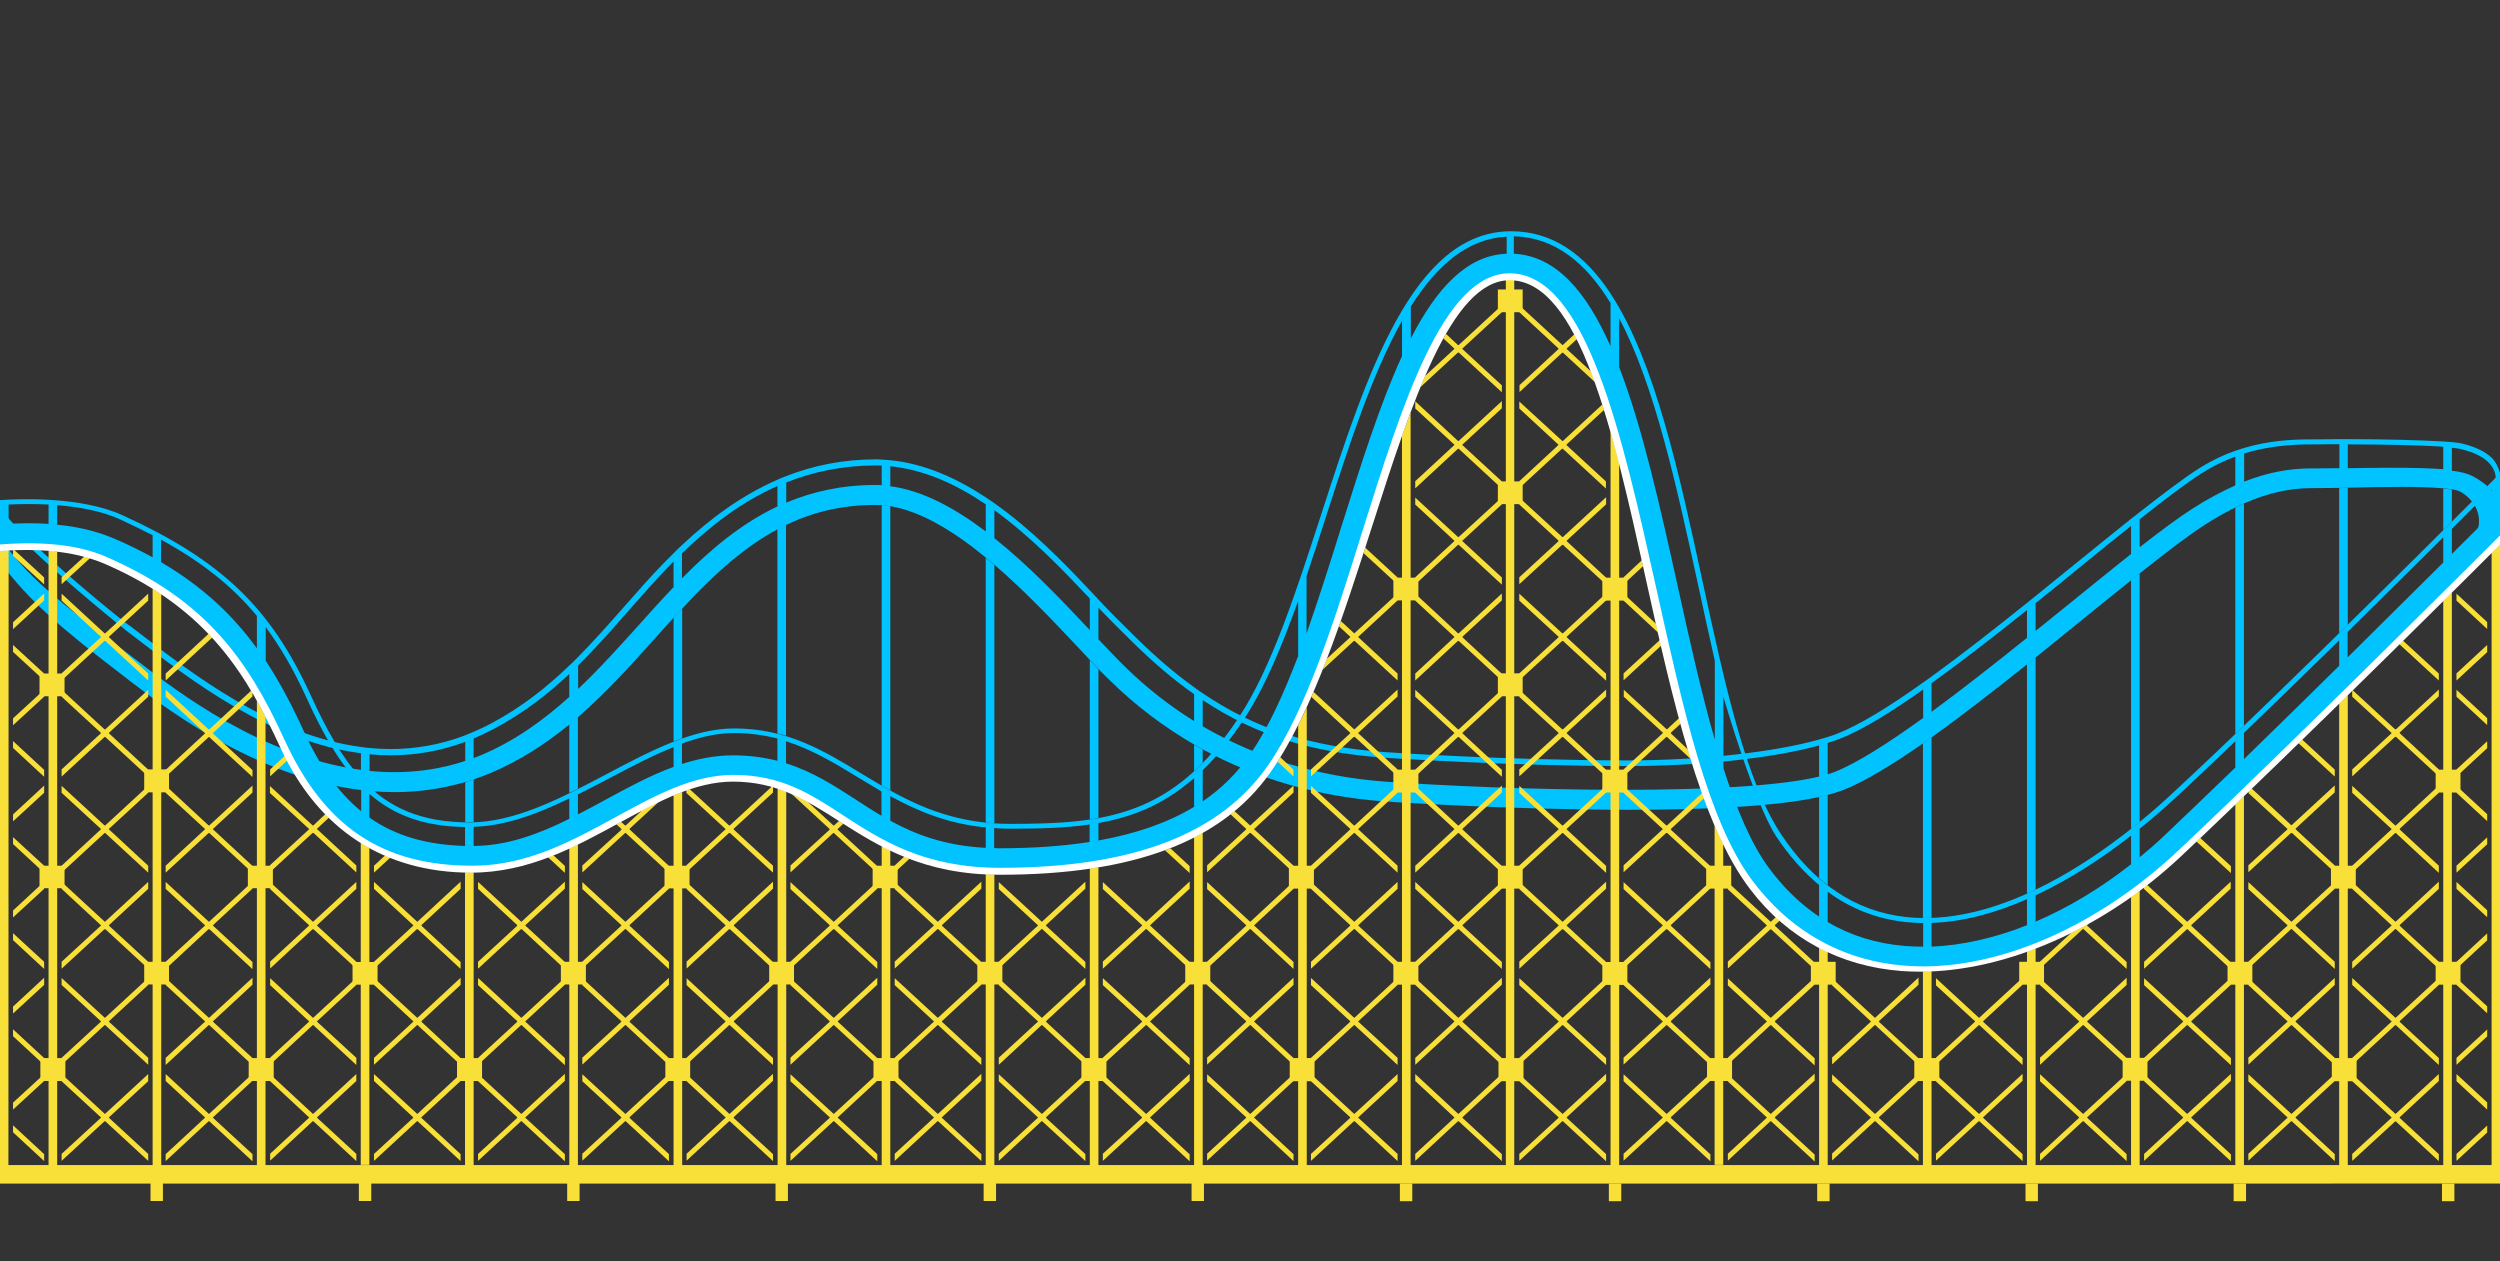 <svg id="Layer_1" xmlns="http://www.w3.org/2000/svg" viewBox="0 0 1189.2 600"><rect x="0" y="0" width="1189.2" height="600" fill="#333333" stroke="none"/><style>.st0{fill:#00c3ff}.st1{fill:#f8e038}.st2{fill:#fff}</style><path class="st0" d="M1166.3 232.9v15.2l-4.1 4.1v-19.8c1.6.1 2.9.3 4.1.5M1116.8 232.1v65.1c-1.4 1.3-2.7 2.7-4.1 4v-69c1.3-.1 2.6-.1 4.1-.1M1067.4 239.5v105.8c-1.4 1.3-2.7 2.6-4.1 3.9V241.4c1.4-.7 2.7-1.3 4.1-1.9M1017.8 272.7v118.4c-1.3 1.1-2.7 2.2-4.1 3.3V275.9c1.4-1.1 2.7-2.2 4.1-3.2M968.3 312.6v110.6c-1.4.7-2.7 1.3-4.1 1.9V315.9c1.4-1.1 2.7-2.2 4.1-3.3M918.8 350.6v86c-1.1 0-2.1.1-3.2.1h-.9v-83.2c1.4-.9 2.7-1.9 4.1-2.9M869.4 378.1v43c-1.4-1.1-2.8-2.2-4.1-3.4V379c1.4-.2 2.8-.6 4.1-.9M572.1 356.5v6.4c-1.4 1.4-2.7 2.7-4.1 4v-12.6c1.4.7 2.7 1.4 4.1 2.2M522.5 318.3v70.8c-1.4.3-2.7.5-4.1.7V314c1.4 1.5 2.8 2.9 4.1 4.3M473 268.7v122.9c-1.4-.1-2.8-.2-4.1-.3v-126c1.4 1.1 2.7 2.2 4.1 3.4M423.5 240.8V376c-1.4-.8-2.7-1.5-4.1-2.3V240.2c1.4.1 2.7.3 4.1.6M373.9 249.5V350c-1.4-.4-2.7-.8-4.1-1.1v-97.3c1.4-.7 2.8-1.4 4.1-2.1M324.5 289.3v61.9c-1.4.5-2.7 1-4.1 1.5v-58.9c1.3-1.5 2.7-3 4.1-4.5M274.9 341v34.2c-1.4.7-2.7 1.4-4.1 2v-32.8c1.4-1.1 2.8-2.3 4.1-3.4M225.3 370.7V391c-.6 0-1.2.1-1.8.1h-2.2v-19c1.3-.5 2.7-.9 4-1.4"/><path class="st0" d="M1189.2 248.5v-6.7c0-5.4-5.6-11.5-13.2-15.4-2.2-1.1-5.3-2-9.7-2.5V213c1.7.2 3 .3 3.8.5 7.6 1.8 12.5 4.5 15.1 8.2 1.2 1.7 2.7 5.2 1.5 7l2.5-.3V225c-.7-2.5-2-5.4-4-7.3-3.2-3-8-5.3-14.4-6.8-1-.2-2.5-.4-4.4-.6-1.2-.1-2.6-.2-4.1-.3-11.5-.7-30.7-1.1-43.7-1.1H1110.8c-4.7.1-8.7.1-11.5.1-9.2 0-20.2.6-31.9 4.1-1.4.4-2.7.9-4.1 1.3-5.7 2-11.6 4.8-17.4 8.5-7 4.4-16.8 11.9-28.1 20.7-1.3 1.1-2.7 2.1-4.1 3.2-7.9 6.3-16.5 13.3-25.3 20.4-6.6 5.4-13.4 10.8-20.1 16.3-1.4 1.1-2.7 2.2-4.1 3.3-15.5 12.4-31 24.6-45.4 35-1.4 1-2.7 2-4.1 2.9-15.8 11.3-30 20.1-40.8 24.3-1.4.6-3 1.1-4.6 1.6-1.3.4-2.7.8-4.1 1.2-21.3 6-56.1 9.9-90.9 9.9-57.9 0-115.7-3.9-116.2-4-34.2-2.5-60.7-10.8-86.1-28-1.4-.9-2.7-1.9-4.1-2.9-9.1-6.5-18-14.2-27.1-23.1-7.7-7.5-13.5-13.4-17.8-18l-.6-.6-.5-.6c-1.2-1.2-2.3-2.5-3.6-3.8-12.5-13.3-27.9-29.1-45.4-41.4-1.4-1-2.7-1.9-4.1-2.8-14-9.2-29.2-16-45.4-17.6-1.3-.1-2.7-.2-4.1-.3-.9 0-1.8-.1-2.6-.1-15.8 0-30 3-42.8 8-1.4.5-2.7 1.1-4.1 1.7-17.4 7.6-32.3 18.8-45.4 31.1-1.4 1.3-2.8 2.6-4.1 4-5 4.9-9.7 9.9-14.2 14.9-3.1 3.5-6.2 7-9.2 10.4-7.3 8.3-14.4 16.3-22 24-1.3 1.4-2.7 2.7-4.1 4-10.7 10.3-22.5 19.7-37.1 27.5-2.8 1.5-5.6 2.8-8.4 4-1.4.6-2.7 1.1-4.1 1.7-12 4.6-23.9 6.5-35.5 6.5-3.3 0-6.6-.2-9.9-.5-1.4-.1-2.7-.3-4.1-.5-42.2-5.5-79.9-34.5-105.7-54.4l-4.2-3.2c-.5.2-46.8-37-61.8-55.8v3.4c15.3 18.9 58.2 53.2 60.1 54.7l4.2 3.2c26.2 20.2 64.4 49.6 107.4 55.1v7.9C124.9 360 84 328.7 67.5 316l-1-.8C35.2 291.2 14 276.8.1 255.7v11.8c14.3 18.7 27.3 30.1 59.9 55l1 .8c19.3 14.8 69.8 53.5 126.7 53.5 11 0 22.3-1.5 33.6-4.8 1.4-.4 2.7-.8 4.1-1.3 2.4-.8 4.8-1.7 7.3-2.7 14.4-6 26.9-14.2 38.3-23.5 1.4-1.1 2.7-2.3 4.1-3.5 13.3-11.6 25.1-24.6 36.6-37.5 2.9-3.3 5.9-6.5 8.8-9.7 1.4-1.5 2.7-3 4.1-4.4 14-15 28.3-28.6 45.4-37.7 1.3-.7 2.7-1.4 4.1-2.1 12.4-5.9 26.2-9.4 42.2-9.4 1.1 0 2.1.1 3.2.1 1.4.1 2.7.3 4.1.5 14.9 2.5 30.6 12.3 45.4 24.5 1.4 1.1 2.7 2.3 4.1 3.4 14.5 12.5 28.1 26.9 39.2 38.7 2.1 2.3 4.2 4.5 6.2 6.6 1.4 1.5 2.8 2.9 4.1 4.3 1.9 2 3.7 3.8 5.5 5.5 12.1 11.9 25.5 22 40 30.4 1.3.8 2.7 1.6 4.1 2.3 25.8 14 54.8 22.4 86 24.7 1 .1 59 4 116.3 4 34.9 0 69.5-1.4 90.9-6.1 1.4-.3 2.8-.6 4.1-1 2.7-.7 5.2-1.5 7.3-2.3 10.2-4 23.3-12 38.1-22.3 1.4-.9 2.7-1.9 4.1-2.9 14.3-10.2 29.8-22.3 45.4-34.7 1.4-1.1 2.7-2.2 4.1-3.3 7.8-6.3 15.6-12.6 23.2-18.8 7.7-6.2 15.1-12.3 22.2-17.9 1.4-1.1 2.8-2.2 4.1-3.3 12.5-9.9 23.4-18.3 31-23.1 5-3.2 9.8-5.9 14.5-8.2 1.4-.7 2.7-1.3 4.1-1.9 11.1-4.9 21.6-7.2 31.9-7.2 2.8 0 6.8-.1 11.5-.1h1.9c1.3 0 2.6 0 4.1-.1 6.9-.2 16-.4 24.8-.4 7.7 0 15.1.2 20.6.7 1.5.2 2.9.3 4.1.5 1.9.3 3.3.7 4.1 1.2 8.4 5.1 9.7 13.3 7.9 17.9l10.7-3.4zM221.2 362c-11.2 3.7-22.5 5.3-33.5 5.3-4 0-8-.2-11.9-.6v-7.9c3.2.3 6.5.5 9.9.5 11.6 0 23.5-1.9 35.6-6.4v9.1zm49.6-30.5c-12.5 11.3-26.3 21.2-42.4 27.9-1 .4-2 .8-3.1 1.2v-9.3c3.2-1.4 6.4-2.9 9.7-4.6 14-7.5 25.5-16.4 35.8-26.1v10.9zm49.6-52.2c-5.7 5.9-11.2 12.1-16.6 18.1-9.3 10.3-18.6 20.7-28.8 30.3v-11.2c8.4-8.2 16.1-17 24-26 3-3.4 6.1-6.9 9.2-10.4 4-4.4 8-8.8 12.2-13v12.2zm49.4-38.4c-17.3 8.2-31.9 20.5-45.4 34.2v-11.9c13.4-12.9 28.1-24.4 45.4-32v9.7zm49.6-10.1c-1.1-.1-2.1-.1-3.2-.1-15.9 0-29.8 3.2-42.2 8.4v-9.6c12.8-5.1 26.9-8.1 42.8-8.1.9 0 1.7 0 2.6.1v9.3zm49.5 22c-14.7-11.1-30-19.5-45.4-21.5v-9.5c16.1 1.6 31.4 8.6 45.4 18.1v12.9zm49.5 46.9c-13.3-14.1-28.8-30.5-45.4-43.7v-13.3c17.6 12.7 33 28.9 45.4 42v15zM568 343c-11.7-7.3-22.6-15.8-32.6-25.6-3.8-3.7-8.2-8.4-12.9-13.3v-15c4.2 4.4 9.6 9.8 16.5 16.6 9.8 9.6 19.3 17.7 29 24.5V343zm297.3 26.4c-19.5 4.7-55.6 6.3-93.5 6.3-42.2 0-86.6-2-112.9-3.9-31.7-2.3-61-11.3-86.8-26.3V333c25.2 16.8 51.8 24.9 85.9 27.4.5 0 58.5 4 116.4 4 34.6 0 69.2-3.8 90.9-9.8v14.8zm49.4-27.8c-16.5 11.9-31.4 21.4-42 25.6-1 .4-2.1.8-3.3 1.1v-14.9c2-.6 3.9-1.3 5.6-1.9 10.6-4.1 24.4-12.6 39.8-23.5v13.6zm49.5-38.2c-15.2 12.2-30.8 24.5-45.4 35.2V325c14.3-10.3 29.9-22.4 45.4-34.8v13.2zm49.5-39.9c-8.8 7-18.5 14.9-28.9 23.3-5.3 4.3-10.9 8.8-16.5 13.3v-13.2c7.4-5.9 14.7-11.8 21.8-17.7 8.1-6.6 16.1-13.1 23.6-19v13.3zm49.6-32.6c-6.5 2.9-13.3 6.5-20.3 11-6.6 4.2-15.2 10.6-25.2 18.4V247c11.9-9.4 22.3-17.3 29.5-21.9 5.4-3.4 10.8-6 16-7.9v13.7zm49.4-8.2h-2c-4.7.1-8.6.1-11.3.1-10.6 0-21 2-31.9 6.3v-13.4c11.7-3.6 22.8-4.3 31.9-4.3 2.8 0 6.8-.1 11.5-.1h1.9v11.4zm49.5.5c-6.2-.5-14.3-.7-24.9-.7-6 0-12.8.1-20.5.2v-11.3h1.7c13 0 32.5.3 43.7 1.1v10.7z"/><path class="st1" d="M665.9 563.1h5.9v8.3h-5.9zM566.8 563h5.9v8.3h-5.9zM467.9 563h5.9v8.3h-5.9zM368.9 563h5.9v8.3h-5.9zM269.8 563h5.9v8.3h-5.9zM170.7 563h5.9v8.3h-5.9zM71.6 563h5.9v8.3h-5.9zM1161.6 563.1h5.9v8.3h-5.9zM1062.5 563.1h5.9v8.3h-5.9zM963.5 563.1h5.9v8.3h-5.9zM864.4 563.1h5.9v8.3h-5.9zM765.3 563.1h5.9v8.3h-5.9zM0 556.6h1189.2v6.4H0zM0 554.2h1189.2v2.4H0zM177.9 465.2v3.3l18.8 17.4-18.8 17.3v3.3l20.6-19 20.6 19.1v-3.3l-18.8-17.4 18.8-17.4v-3.4l-20.6 19.1zM29.3 419.5v3.3l18.8 17.4-18.8 17.3v3.3l20.6-19 20.6 19v-3.3l-18.8-17.3 18.8-17.4v-3.3l-20.6 19zM29.3 373.8v3.3l18.8 17.3-18.8 17.4v3.3l20.6-19 20.6 19v-3.3l-18.8-17.4 18.8-17.3v-3.3l-20.6 19zM29.3 465.2v3.3l18.8 17.4-18.8 17.3v3.3l20.6-19 20.6 19v-3.3l-18.8-17.3 18.8-17.4v-3.3l-20.6 19zM128.5 465.3v3.3l18.6 17.3-18.6 17.2v3.3l20.4-18.9 20.6 19.1v-3.4l-18.8-17.3 18.8-17.4v-3.3l-20.6 19zM78.8 465.2v3.3l18.8 17.4-18.8 17.3v3.4l20.6-19.1 20.7 19.2v-3.4l-18.9-17.4 18.9-17.5v-3.3l-20.7 19.1zM78.8 419.5v3.3l18.8 17.4-18.8 17.3v3.4l20.6-19.1 20.7 19.2v-3.4l-18.9-17.4 18.9-17.5v-3.3l-20.7 19.1zM78.8 373.7v3.4l18.8 17.3-18.8 17.4v3.3l20.6-19 20.7 19.1v-3.3l-18.9-17.5 18.9-17.4v-3.3l-20.7 19.1zM425.6 465.3v3.3l18.7 17.3-18.7 17.2v3.3l20.5-18.9 20.7 19.1v-3.3l-18.9-17.4 18.9-17.5v-3.3l-20.7 19.1zM475.1 465.3v3.3l18.7 17.3-18.7 17.2v3.4l20.5-19 20.7 19.1v-3.3l-18.9-17.4 18.9-17.5v-3.3l-20.7 19.1zM99.4 347.1l-20.6-19v3.3l18.8 17.4-18.8 17.4v3.3l20.6-19 20.7 19.1v-3.3l-18.9-17.5 18.9-17.5v-1.7c-.2-.4-.4-.7-.6-1.1l-20.1 18.6zM772.3 419.6v3.3l18.7 17.3-18.7 17.2v3.3l20.5-18.9 20.8 19.2v-3.3l-19-17.5 19-17.6v-3.3l-20.8 19.2zM524.6 465.3v3.3l18.8 17.3-18.8 17.2v3.4l20.6-19 20.7 19.2v-3.3L547 485.9l18.9-17.5v-3.3l-20.7 19.1zM743.3 209.9L722.7 191v3.3l18.7 17.3-18.7 17.3v3.3l20.5-18.9 20.7 19.1V229L745 211.6l18-16.6c-.3-.9-.5-1.7-.8-2.6l-18.9 17.5zM326.6 465.3v3.3l18.6 17.3-18.6 17.2v3.3l20.4-18.9 20.7 19.1v-3.3l-18.8-17.4 18.8-17.5v-3.3L347 484.2zM376 465.3v3.3l18.8 17.3-18.8 17.2v3.4l20.6-19 20.7 19.1v-3.3l-18.9-17.4 18.9-17.5v-3.3l-20.7 19.1zM227.4 465.2v3.4l18.8 17.3-18.8 17.3v3.3l20.6-19 20.7 19.2v-3.4l-18.9-17.4 18.9-17.5v-3.3L248 484.2zM277 465.3v3.3l18.7 17.3-18.7 17.2v3.3l20.5-18.9 20.7 19.2v-3.4l-18.9-17.4 18.9-17.5v-3.3l-20.7 19.1zM78.8 510.9v3.3l18.8 17.4L78.8 549v3.3l20.6-19.1 20.7 19.2V549l-18.9-17.4 18.9-17.5v-3.3l-20.7 19.1zM623.6 510.9v3.4l18.8 17.3-18.8 17.3v3.3l20.6-19 20.6 19.1v-3.4L646 531.6l18.8-17.4v-3.3l-20.6 19zM524.6 511v3.3l18.8 17.3-18.8 17.2v3.4l20.6-19 20.7 19.2v-3.3L547 531.6l18.9-17.5v-3.3l-20.7 19.1zM475.1 511v3.3l18.7 17.3-18.7 17.2v3.4l20.5-19 20.7 19.1V549l-18.9-17.4 18.9-17.5v-3.3l-20.7 19.1zM574.2 511v3.4l18.7 17.2-18.7 17.2v3.3l20.5-18.9 20.6 19.1V549l-18.8-17.4 18.8-17.4v-3.3l-20.6 19zM772.3 511v3.3l18.7 17.3-18.7 17.2v3.3l20.5-18.9 20.8 19.2v-3.3l-19-17.5 19-17.5v-3.4l-20.8 19.2zM821.9 511.1v3.3l18.6 17.2-18.6 17.2v3.3l20.4-18.9 20.9 19.3v-3.3l-19.1-17.6 19.1-17.6v-3.3l-20.9 19.2zM673.2 510.9v3.3l18.7 17.4-18.7 17.3v3.3l20.5-19 20.7 19.1V549l-18.9-17.4 18.9-17.5v-3.3l-20.7 19.1zM722.7 511v3.3l18.8 17.3-18.8 17.3v3.3l20.6-19 20.7 19.2V549l-18.9-17.4 18.9-17.5v-3.3l-20.7 19.1zM29.3 328.1v3.3l18.8 17.3L29.3 366v3.4l20.6-19 20.6 19v-3.3l-18.8-17.4 18.8-17.3v-3.3l-20.6 19zM128.5 511v3.3l18.6 17.3-18.6 17.2v3.3l20.4-18.9 20.6 19.1v-3.4l-18.8-17.3 18.8-17.4v-3.3l-20.6 19zM177.9 510.9v3.3l18.8 17.4-18.8 17.3v3.3l20.6-19 20.6 19.1V549l-18.8-17.4 18.8-17.4v-3.4l-20.6 19.1zM29.3 510.9v3.4l18.8 17.3-18.8 17.3v3.3l20.6-19 20.6 19v-3.3l-18.8-17.3 18.8-17.3v-3.4l-20.6 19zM772.3 465.3v3.3l18.7 17.3-18.7 17.2v3.3l20.5-18.9 20.8 19.2v-3.3l-19-17.5 19-17.6V465l-20.8 19.2zM326.6 511v3.3l18.6 17.3-18.6 17.2v3.3l20.4-18.9 20.7 19.1V549l-18.9-17.4 18.9-17.5v-3.3L347 529.9zM376 511v3.3l18.8 17.3-18.8 17.3v3.3l20.6-19 20.7 19.2V549l-18.9-17.4 18.9-17.5v-3.3l-20.7 19.1zM227.4 510.9v3.4l18.8 17.3-18.8 17.3v3.3l20.6-19 20.7 19.2V549l-18.9-17.4 18.9-17.5v-3.3L248 529.9zM425.6 511v3.3l18.7 17.3-18.7 17.2v3.4l20.5-19 20.7 19.1V549l-18.9-17.4 18.9-17.5v-3.3l-20.7 19.1zM277 511v3.3l18.7 17.3-18.7 17.2v3.3l20.5-18.9 20.7 19.2V549l-18.9-17.4 18.9-17.5v-3.3l-20.7 19.1zM623.6 373.8v3.3l18.8 17.3-18.8 17.4v3.3l20.6-19 20.6 19v-3.3L646 394.4l18.8-17.3v-3.4l-20.6 19.1zM642.4 348.7L623.6 366v3.3l20.6-19 20.6 19V366L646 348.7l18.8-17.4V328l-20.6 19-19.4-17.9c-.3.8-.7 1.6-1 2.4l18.6 17.2zM673.2 236.7v3.3l18.7 17.3-18.7 17.3v3.4l20.5-19 20.7 19.1v-3.4l-18.9-17.4 18.9-17.4v-3.3l-20.7 19zM673.2 190.9v3.4l18.7 17.3-18.7 17.3v3.4l20.5-19 20.7 19.1V229l-18.9-17.4 18.9-17.4v-3.4l-20.7 19.1zM574.2 419.6v3.3l18.7 17.3-18.7 17.2v3.3l20.5-18.9 20.6 19.1v-3.3l-18.8-17.4 18.8-17.4v-3.4l-20.6 19.1zM376 419.6v3.3l18.8 17.3-18.8 17.2v3.4l20.6-19 20.7 19.1v-3.3l-18.9-17.4 18.9-17.5v-3.3l-20.7 19.1zM277 419.6v3.3l18.7 17.3-18.7 17.2v3.3l20.5-18.9 20.7 19.2v-3.4l-18.9-17.4 18.9-17.5v-3.3l-20.7 19.1zM326.6 419.6v3.3l18.6 17.3-18.6 17.2v3.3l20.4-18.9 20.7 19.1v-3.3l-18.8-17.4 18.8-17.5v-3.3L347 438.5zM128.5 419.6v3.3l18.6 17.3-18.6 17.2v3.3l20.4-18.9 20.6 19v-3.3l-18.8-17.3 18.8-17.4v-3.3l-20.6 19zM722.7 373.8v3.4l18.8 17.2-18.8 17.3v3.3l20.6-18.9 20.7 19.1v-3.3l-18.9-17.5L764 377v-3.3l-20.7 19.1zM722.7 419.5v3.4l18.8 17.3-18.8 17.2v3.4l20.6-19 20.7 19.1v-3.3l-18.9-17.4 18.9-17.5v-3.3l-20.7 19.1zM722.7 328.1v3.4l18.8 17.2-18.8 17.3v3.3l20.6-18.9 20.7 19.1v-3.3l-18.9-17.5 18.9-17.4V328l-20.7 19.1zM722.7 282.4v3.3l18.8 17.3-18.8 17.3v3.3l20.6-18.9 20.7 19.1v-3.3L745.1 303l18.9-17.4v-3.4l-20.7 19.2zM722.7 236.7v3.3l18.8 17.3-18.8 17.3v3.3l20.6-18.9 20.7 19.1v-3.3l-18.9-17.5 18.9-17.4v-3.4l-20.7 19.1zM623.6 465.2v3.4l18.8 17.3-18.8 17.3v3.3l20.6-19 20.6 19.1v-3.4L646 485.9l18.8-17.4v-3.3l-20.6 19zM673.2 465.2v3.3l18.7 17.4-18.7 17.3v3.3l20.5-19 20.7 19.1v-3.3l-18.9-17.4 18.9-17.5v-3.3l-20.7 19.1zM673.2 419.5v3.3l18.7 17.4-18.7 17.3v3.3l20.5-19 20.7 19.1v-3.3l-18.9-17.4 18.9-17.5v-3.3l-20.7 19.1zM673.2 373.8v3.3l18.7 17.3-18.7 17.4v3.3l20.5-19 20.7 19.1v-3.3l-18.9-17.5 18.9-17.4v-3.3l-20.7 19.1zM673.2 282.4v3.3l18.7 17.3-18.7 17.4v3.3l20.5-19 20.7 19.1v-3.3L695.5 303l18.9-17.4v-3.3l-20.7 19.1zM722.7 465.3v3.3l18.8 17.3-18.8 17.3v3.3l20.6-19 20.7 19.1v-3.3l-18.9-17.4 18.9-17.5v-3.3l-20.7 19.1zM821.9 465.4v3.3l18.6 17.2-18.6 17.2v3.3l20.4-18.9 20.9 19.3v-3.4l-19.1-17.5 19.1-17.6V465l-20.9 19.2zM673.2 328.1v3.3l18.7 17.3-18.7 17.4v3.3l20.5-19 20.7 19.1v-3.3l-18.9-17.5 18.9-17.4V328l-20.7 19.1zM623.6 419.5v3.3l18.8 17.4-18.8 17.3v3.3l20.6-19 20.6 19v-3.3L646 440.2l18.8-17.4v-3.3l-20.6 19zM574.2 465.3v3.3l18.7 17.3-18.7 17.2v3.3l20.5-18.9 20.6 19.1v-3.3l-18.8-17.4 18.8-17.4v-3.4l-20.6 19.1zM871.5 511.1v3.3l18.5 17.2-18.5 17.1v3.3l20.4-18.8 20.7 19.2v-3.3l-19-17.5 19-17.5v-3.3l-20.7 19.1zM615.3 369.4v-3.3l-6.3-5.9c-.4.7-.9 1.4-1.3 2.1l7.6 7.1zM592.9 394.4l-18.7 17.2v3.3l20.5-18.9 20.6 19.1v-3.3l-18.8-17.4 18.8-17.4v-3.3l-20.6 19-7.5-6.9c-.6.5-1.3 1-1.9 1.5l7.6 7.1zM642.4 303l-11.2 10.3c-.7 1.7-1.4 3.5-2 5.2l15-13.8 20.6 19v-3.3L646 303l18.8-17.4v-3.3l-20.6 19-6.4-5.9c-.3.8-.6 1.7-.9 2.5l5.5 5.1zM871.5 465.4v3.3l18.5 17.2-18.5 17.1v3.3l20.4-18.8 20.7 19.2v-3.3l-19-17.5 19-17.5V465l-20.7 19.2zM475.1 419.6v3.3l18.7 17.3-18.7 17.2v3.3l20.5-18.9 20.7 19.1v-3.3l-18.9-17.4 18.9-17.5v-3.3l-20.7 19.1zM565.9 415.3V412l-9.2-8.5c-.8.3-1.7.7-2.5 1l11.7 10.8zM524.6 419.6v3.3l18.8 17.3-18.8 17.2v3.4l20.6-19 20.7 19.2v-3.4L547 440.2l18.9-17.5v-3.4l-20.7 19.2zM664.8 278v-3.3l-15.4-14.2c-.3.9-.5 1.7-.8 2.6l16.2 14.9zM794.6 348.7l4.9-4.5c-.2-.9-.5-1.8-.7-2.7l-5.9 5.5-20.5-18.9v3.3l18.7 17.2-18.8 17.4v3.3l20.5-18.9 11.5 10.7c-.5-1.5-.9-3.1-1.4-4.6l-8.3-7.8zM792.8 392.8l-20.5-18.9v3.3l18.7 17.2-18.7 17.2v3.3l20.5-18.9 20.8 19.2V412l-19-17.5 16-14.8c-.3-.8-.6-1.6-.9-2.5l-16.9 15.6zM772.3 282.4v3.3l16.4 15.2c-.3-1.4-.6-2.8-1-4.2l-15.4-14.3zM772.3 320.3v3.3l17.9-16.5-.6-2.7-17.3 15.9zM772.3 274.6v3.3l9.3-8.6c-.2-.9-.4-1.8-.6-2.8l-8.7 8.1zM842.3 438.5l-20.4-18.8v3.3l18.6 17.2-18.6 17.2v3.3l20.4-18.8 20.8 19.2v-3.3l-19-17.6 2.5-2.3c-.6-.5-1.2-1.1-1.8-1.7l-2.5 2.3zM691.9 165.9l-14 12.9c-.8 1.8-1.5 3.6-2.3 5.4l18.1-16.7 20.7 19.1v-3.3l-18.9-17.4 18.9-17.4v-3.3l-20.7 19.1-5.9-5.5c-.4.7-.8 1.5-1.2 2.2l5.3 4.9zM745.1 165.9l5-4.6c-.4-.8-.8-1.5-1.2-2.3l-5.6 5.2-20.5-18.9v3.3l18.7 17.3-18.7 17.3v3.3l20.5-18.9 15.4 14.2c-.6-1.7-1.2-3.4-1.9-5.1l-11.7-10.8zM78.8 320.4v3.3l22.1-20.4c-.6-.6-1.1-1.2-1.7-1.8l-20.4 18.9zM29.3 282.4v3.3L48.1 303l-18.8 17.3v3.4l20.6-19 20.6 19v-3.3L51.7 303l18.8-17.3v-3.3l-20.6 19zM29.3 274.6v3.3l13.5-12.4c-.9-.3-1.8-.5-2.7-.8l-10.8 9.9zM148.9 392.8l-20.5-18.9v3.3l18.7 17.2-18.7 17.2v3.3l20.5-18.9 20.6 19v-3.3l-18.8-17.4 5.8-5.4-1.7-1.7-5.9 5.6zM128.5 366v3.3l8.1-7.5c-.4-.7-.8-1.5-1.2-2.2l-6.9 6.4zM425.6 419.6v3.3l18.7 17.3-18.7 17.2v3.3l20.5-18.9 20.7 19.1v-3.3l-18.9-17.4 18.9-17.5v-3.3l-20.7 19.1zM177.9 411.8v3.3l7.8-7.2c-.8-.3-1.7-.7-2.5-1l-5.3 4.9zM347 392.8l-18.9-17.4c-.5.2-1 .4-1.6.5v1.3l18.7 17.2-18.7 17.2v3.3L347 396l20.7 19.1v-3.3l-18.9-17.4 18.9-17.4v-2.7c-.2-.1-.3-.1-.5-.2L347 392.8zM399.2 390.4l-2.6 2.4-12.4-11.4c-2.5-1.4-5.1-2.7-7.7-3.8l18.3 16.9-18.8 17.2v3.3l20.5-18.9 20.7 19.1v-3.3l-18.9-17.4 2.9-2.7c-.6-.4-1.1-.7-1.7-1.1 0-.1-.2-.2-.3-.3M425.6 411.7v3.3l7.1-6.6c-.9-.3-1.7-.6-2.5-1l-4.6 4.3zM297.5 392.8l-2.1-1.9c-.2.1-.4.2-.5.3-.6.3-1.2.6-1.7.9l2.6 2.4-18.8 17.2v3.3l20.5-18.9 20.7 19.1v-3.3l-18.9-17.5 14.1-13c-2.6 1.3-5.3 2.6-7.9 4l-8 7.4zM177.9 419.5v3.3l18.8 17.4-18.8 17.3v3.3l20.6-19 20.6 19.1v-3.3l-18.8-17.4 18.8-17.4v-3.4l-20.6 19.1zM268.7 415.2v-3.3l-5.5-5.1c-.8.3-1.7.7-2.5 1l8 7.4zM227.4 419.5v3.3l18.8 17.4-18.8 17.3v3.3l20.6-19 20.7 19.2v-3.4l-18.9-17.4 18.9-17.5v-3.3L248 438.5zM1118.9 510.9v3.4l18.8 17.3-18.8 17.3v3.3l20.6-18.9 20.6 19V549l-18.8-17.4 18.8-17.4v-3.3l-20.6 19zM1168.5 377.1l14.6 13.5v-3.3l-14.6-13.5zM1168.5 331.4l14.6 13.5v-3.3l-14.6-13.5zM1168.5 323.7l14.6-13.5v-3.4l-14.6 13.5zM1168.5 415.1l14.6-13.5v-3.3l-14.6 13.5zM1118.9 419.5v3.3l18.8 17.4-18.8 17.3v3.3l20.6-19 20.6 19.1v-3.4l-18.8-17.3 18.8-17.4v-3.4l-20.6 19.1zM1168.5 422.8l14.6 13.5V433l-14.6-13.5zM1168.5 460.8l14.6-13.5V444l-14.6 13.5zM1168.5 468.5l14.6 13.5v-3.3l-14.6-13.5zM1168.5 506.5l14.6-13.5v-3.3l-14.6 13.5zM1118.9 331.4l18.8 17.3-18.8 17.3v3.3l20.6-19 20.6 19V366l-18.8-17.4 18.8-17.4V328l-20.6 19.1-20.4-18.8-.2.2v2.9zM1019.9 465.3v3.3l18.7 17.3-18.7 17.3v3.3l20.5-19 20.8 19.2v-3.4l-19-17.4 19-17.5v-3.3l-20.8 19.1zM970.4 465.3v3.3l18.7 17.3-18.7 17.2v3.4l20.5-19 20.7 19.1v-3.3l-18.9-17.4 18.9-17.4v-3.4l-20.7 19.1zM1069.5 419.6v3.3l18.7 17.3-18.7 17.2v3.3l20.5-18.9 20.6 19.1v-3.4l-18.8-17.3 18.8-17.4v-3.3l-20.6 19zM1069.5 465.3v3.3l18.7 17.3-18.7 17.2v3.3l20.5-18.9 20.6 19.1v-3.4l-18.8-17.3 18.8-17.4v-3.3l-20.6 19zM920.9 511.1v3.3l18.7 17.2-18.7 17.2v3.3l20.5-18.9 20.7 19.1V549l-18.9-17.4 18.9-17.5v-3.3l-20.7 19.1zM1118.9 373.8v3.3l18.8 17.3-18.8 17.4v3.3l20.6-19 20.6 19.1v-3.4l-18.8-17.4 18.8-17.3v-3.4l-20.6 19.1zM1168.5 369.4l14.6-13.5v-3.3l-14.6 13.4zM1069.5 377.2l18.7 17.2-18.7 17.2v3.3L1090 396l20.6 19v-3.3l-18.8-17.4 18.8-17.4v-3.3l-20.6 19-19-17.6c-.5.5-1 .9-1.4 1.4v.8zM1061.2 415.3V412l-14.6-13.4c-.6.6-1.2 1.1-1.8 1.7l16.4 15zM1110.6 369.4v-3.3l-15.5-14.3c-.6.6-1.2 1.1-1.8 1.7l17.3 15.9zM1019.9 422.9l18.7 17.3-18.7 17.3v3.3l20.5-18.9 20.7 19.1v-3.3l-18.9-17.5 18.9-17.5v-3.3l-20.7 19.1-19.1-17.6c-.5.4-1 .8-1.5 1.1v.9zM920.9 465.3v3.4l18.7 17.2-18.7 17.2v3.3l20.5-18.9 20.7 19.1v-3.3l-18.9-17.4 18.9-17.5v-3.3l-20.7 19.1zM1160.1 323.7v-3.3l-17.1-15.7c-.6.6-1.2 1.1-1.7 1.7l18.8 17.3zM970.4 457.4v3.3l20.5-18.9 20.7 19.1v-3.3l-18.9-17.4 1.1-1c-2.8 1.6-5.6 3-8.4 4.4l-15 13.8zM970.4 511v3.3l18.7 17.3-18.7 17.3v3.3l20.5-19 20.7 19.1V549l-18.9-17.4 18.9-17.4v-3.4l-20.7 19.1zM1019.9 511v3.3l18.7 17.3-18.7 17.3v3.3l20.5-19 20.8 19.2v-3.3l-19-17.5 19-17.5v-3.3l-20.8 19.1zM1168.5 514.3l14.6 13.5v-3.4l-14.6-13.5zM1168.5 285.7l14.6 13.5v-3.3l-14.6-13.5zM1118.9 465.2v3.3l18.8 17.4-18.8 17.3v3.3l20.6-19 20.6 19.1v-3.3l-18.8-17.4 18.8-17.4v-3.3l-20.6 19zM1168.5 552.2l14.6-13.5v-3.3l-14.6 13.5zM1069.5 511v3.4l18.7 17.2-18.7 17.2v3.3l20.5-18.9 20.6 19.1V549l-18.8-17.4 18.8-17.4v-3.3l-20.6 19zM6.2 492.9L21 506.6v-3.3L6.2 489.6zM6.2 527.8L21 514.2v-3.3L6.2 524.5zM6.2 538.6L21 552.3V549L6.2 535.3zM6.2 390.7L21 377.1v-3.4L6.2 387.4zM6.2 310.1L21 323.7v-3.3L6.2 306.8zM6.2 299.3L21 285.6v-3.3L6.2 296zM6.2 264.4L21 278v-3.3l-14.1-13h-.7v2.7zM6.2 436.4L21 422.8v-3.4L6.2 433.1zM6.2 447.2L21 460.9v-3.4L6.2 443.9zM6.2 401.5L21 415.2v-3.4L6.2 398.2zM6.2 482.1L21 468.5v-3.4L6.2 478.8zM6.2 345L21 331.4v-3.3L6.2 341.7zM6.2 355.8L21 369.5v-3.3L6.2 352.5zM620 339.9c-.3.7-.7 1.4-1 2-.4.7-.7 1.5-1.1 2.2-.1.3-.3.6-.4.9v209.2h4.1V336.5c-.3.6-.6 1.2-.8 1.8-.3.5-.6 1-.8 1.6M518.4 413.1v141.1h4.1V412.5c-.3 0-.6.1-.8.1-1.1.2-2.2.4-3.3.5M1185.2 262.9v291.3h4V258.9l-4 4M72.6 554.2h4.1V282.6c-1.3-.9-2.7-1.8-4.1-2.6v274.2zM23.7 261.9h-.6v292.3h4.1V262.3c-.3 0-.6-.1-1-.1-.8-.1-1.7-.2-2.5-.3M568.1 398.2s-.1 0-.1.1v155.9h4.1V396.1h-.1c-1.2.8-2.5 1.4-3.9 2.1M1112.7 554.2h4.1V330.5c-1.4 1.3-2.7 2.7-4.1 4v219.7zM320.4 378.3v175.9h4.1V376.7c-1.4.5-2.8 1-4.1 1.6M420.3 402.8c-.3-.1-.6-.3-.9-.4v151.8h4.1V404.5c-.2-.1-.3-.2-.5-.3-.9-.4-1.8-.9-2.7-1.4M371.4 375.5c-.5-.2-1-.3-1.5-.5v179.2h4.1V376.5c-.3-.1-.6-.3-.9-.4-.6-.2-1.2-.4-1.7-.6M468.9 415.8v138.4h4.1V415.9c-1.3 0-2.7 0-3.9-.1h-.2M718 133.1c-.6 0-1.1 0-1.7.1v421h4v-421c-.6-.1-1.2-.1-1.7-.1-.1.1-.3 0-.6 0M270.8 554.2h4.1V401.6c-1.4.7-2.7 1.3-4.1 1.9v150.7zM171.9 401c-.1-.1-.2-.1-.3-.2v153.3h4.1V403.3c-.4-.2-.9-.5-1.3-.8-.8-.5-1.6-1-2.5-1.5M1063.3 554.2h4.1V378.6c-1.4 1.3-2.7 2.6-4.1 3.9v171.7zM1013.7 426.6v127.6h4.1V423.6c-1.1.8-2.3 1.7-3.4 2.5-.3.2-.5.3-.7.5M767.6 210.5c-.5-1.8-1-3.5-1.5-5.3v349h4.1V220.3c-.7-2.8-1.5-5.6-2.2-8.4-.2-.4-.3-.9-.4-1.4M865.4 450.8s-.1 0-.1-.1v103.5h4.1V452.7c-.1-.1-.3-.1-.4-.2-1.2-.5-2.4-1.1-3.6-1.7M965.3 452.2c-.4.1-.7.3-1.1.4v101.6h4.1V451.1c-.1 0-.2.1-.3.1-.9.4-1.8.7-2.7 1M669.5 200.2c-.9 2.3-1.7 4.7-2.6 7.1v346.9h4.1V196.1c-.3.9-.6 1.7-1 2.6-.1.4-.3 1-.5 1.5M817.8 397.4c-.7-1.6-1.4-3.2-2.2-4.9v161.6h4.1V401.5c-.3-.7-.7-1.4-1-2.1-.2-.7-.6-1.3-.9-2M221.2 414.9v139.3h4.1V414.9h-4.1M914.7 462v92.2h4.1v-92.3c-1.3.1-2.5.1-3.8.1h-.3M1162.2 554.2h4.1V281.7l-4.1 4.1v268.4zM0 262v292.2h4l.1-292.5c-.9 0-1.7.1-2.6.2-.4 0-1 0-1.5.1M122.2 333.3v220.9h4.1V340.9c-1.3-2.5-2.6-5.1-4.1-7.6"/><path class="st1" d="M663.6 275.4h10.5v9.7h-10.5zM663.6 366.7h10.5v9.7h-10.5zM663.6 458.2h10.5v9.7h-10.5zM564.5 458.1H575v9.7h-10.5zM465.6 458.1h10.5v9.7h-10.5zM366.5 458.1H377v9.7h-10.5zM267.5 458.1H278v9.7h-10.5zM168.4 458.1h10.5v9.7h-10.5zM69.3 366.6h10.5v9.7H69.3zM69.3 458.1h10.5v9.7H69.3zM1159.2 366.7h10.5v9.7h-10.5zM1159.2 458.2h10.5v9.7h-10.5zM1060.2 458.2h10.5v9.7h-10.5zM961.1 458.2h10.5v9.7h-10.5zM862.1 458.2h10.5v9.7h-10.5zM762.9 275.4h10.5v9.7h-10.5zM762.9 366.7h10.5v9.7h-10.5zM762.9 458.2h10.5v9.7h-10.5zM613.8 412.4h10.5v9.7h-10.5zM415.8 412.4h10.5v9.7h-10.5zM316.7 412.4h10.5v9.7h-10.5zM118.6 412.4h10.5v9.7h-10.5zM19.5 320.9H30v9.7H19.5zM19.5 412.4H30v9.7H19.5zM1109.5 412.4h10.5v9.7h-10.5zM812.3 412.4h10.5v9.7h-10.5zM713.1 138.2h10.5v9.7h-10.5zM713.1 229.6h10.5v9.7h-10.5zM713.1 321h10.5v9.7h-10.5zM713.1 412.4h10.5v9.7h-10.5zM614.2 504h10.5v9.7h-10.5zM515.1 503.9h10.5v9.7h-10.5zM416.2 503.9h10.5v9.7h-10.5zM317.2 503.9h10.5v9.7h-10.5zM218.1 503.9h10.5v9.7h-10.5zM119 503.9h10.5v9.7H119zM19.9 503.9h10.5v9.7H19.9zM1109.9 504h10.5v9.7h-10.5zM812.7 504h10.5v9.7h-10.5zM713.5 504H724v9.7h-10.5zM911.3 503.9h10.5v9.7h-10.5zM1010.4 503.8h10.5v9.7h-10.5z"/><path class="st1" d="M1169.1 458.8h-9.1v8.4h9.1v-8.4zm1.3-1.3v10.9h-11.8v-10.9h11.8zM1169.1 367.3h-9.1v8.4h9.1v-8.4zm-10.5 8.5V366.1h11.8V377h-11.8v-1.2zM1119.7 504.6h-9.1v8.4h9.1v-8.4zm1.3-1.2v10.9h-11.8V503.3h11.8zM1119.3 413h-9.1v8.4h9.1V413zm-10.5 0v-1.2h11.8v10.9h-11.8V413zM1070 458.8h-9.1v8.4h9.1v-8.4zm1.4-1.3v10.9h-11.8v-10.9h11.8zM1020.2 504.4h-9.1v8.4h9.1v-8.4zm1.3-1.2v10.9h-11.8v-10.9h11.8zM971 458.8h-9.1v8.4h9.1v-8.4zm1.3-1.3v10.9h-11.8v-10.9h11.8zM921.1 504.5H912v8.4h9.1v-8.4zm-10.5 0v-1.2h11.9v10.9h-11.9v-9.7zM871.9 458.8h-9.1v8.4h9.1v-8.4zm1.3-1.3v10.9h-11.8v-10.9h11.8zM822.5 504.6h-9.1v8.4h9.1v-8.4zM812 513V503.3h11.9v10.9H812V513zM822.1 413H813v8.4h9.1V413zm-10.5 9.7v-10.9h11.9v10.9h-11.9zM772.7 468.5h-10.5v-10.9h11.9v10.9h-1.4zm-9.1-1.3h9.1v-8.4h-9.1v8.4zM772.7 377h-10.5v-10.9h11.9V377h-1.4zm0-9.7h-9.1v8.4h9.1v-8.4zM772.7 285.7h-10.5v-10.9h11.9v10.9h-1.4zm0-9.7h-9.1v8.4h9.1V276zM723.4 504.6h-9.1v8.4h9.1v-8.4zm1.3-1.2v10.9h-11.9V503.3h11.9zM723 413h-9.1v8.4h9.1V413zm1.3-1.2v10.9h-11.8v-10.9h11.8zM723 321.6h-9.1v8.4h9.1v-8.4zm-10.5 0v-1.3h11.8v10.9h-11.8v-9.6zM723 230.2h-9.1v8.4h9.1v-8.4zm-10.5 9.7V229h11.8V239.8h-11.8zM723 138.9h-9.1v8.4h9.1v-8.4zm-10.5 8.4v-9.6h11.8V148.5h-11.8v-1.2zM673.4 458.8h-9.1v8.4h9.1v-8.4zm1.3-1.3v10.9h-11.9v-10.9h11.9zM673.4 367.3h-9.1v8.4h9.1v-8.4zm1.3-1.2V377h-11.9v-10.9h11.9zM673.4 276h-9.1v8.4h9.1V276zm1.3-1.3v10.9h-11.9v-10.8h11.9zM624 504.6h-9.1v8.4h9.1v-8.4zm1.3-1.2v10.9h-11.8V503.3h11.8zM623.6 413h-9.1v8.4h9.1V413zm-10.5 8.5v-9.7H625v10.9h-11.9v-1.2zM524.9 504.5h-9.1v8.5h9.1v-8.5zm1.4-1.2V514.2h-11.9V503.3h11.9zM426 504.5h-9.1v8.5h9.1v-8.5zm1.4-1.2V514.2h-11.9V503.3h11.9zM425.6 413h-9.1v8.4h9.1V413zm1.4-1.3V422.5h-11.9v-10.7H427zM376.3 458.7h-9.1v8.4h9.1v-8.4zm1.4-1.2V468.3h-11.8V457.5h11.8zM327 504.5h-9.1v8.5h9.1v-8.5zm1.3-1.2V514.2h-11.8V503.3h11.8zM326.6 413h-9.1v8.4h9.1V413zm-10.5 0v-1.2H328V422.6h-11.9V413zM277.3 458.7h-9.1v8.4h9.1v-8.4zm1.4-1.2V468.3h-11.9V457.5h11.9zM227.9 504.5h-9.1v8.5h9.1v-8.5zm1.4-1.2V514.2h-11.9V503.3h11.9zM178.2 458.7h-9.1v8.4h9.1v-8.4zm-10.5 8.5v-9.6h11.9V468.4h-11.9v-1.2zM128.8 504.5h-9.1v8.5h9.1v-8.5zm1.4-1.2V514.2h-11.9V503.3h11.9zM128.4 413h-9.1v8.4h9.1V413zm1.4-1.3V422.5h-11.9v-10.7h11.9zM79.1 458.7H70v8.4h9.1v-8.4zm1.3-1.2V468.3H68.6V457.5h11.8zM79.1 367.3H70v8.4h9.1v-8.4zm1.3-1.3v10.9H68.6V366h11.8zM29.7 504.5h-9.1v8.5h9.1v-8.5zm1.4-1.2V514.2H19.2V503.3h11.9zM29.3 413h-9.1v8.4h9.1V413zm1.4-1.3V422.5H18.8v-10.7h11.9zM29.3 321.5h-9.1v8.4h9.1v-8.4zm1.4-1.2v10.9H18.8V320.4h11.9zM574.3 458.7h-9.1v8.4h9.1v-8.4zm1.4-1.2V468.3h-11.9V457.5h11.9zM475.4 458.7h-9.1v8.4h9.1v-8.4zm1.4-1.2V468.3h-11.9V457.5h11.9zM49.9 487.4c-.9 0-1.6-.7-1.6-1.5s.7-1.5 1.6-1.5c.9 0 1.6.7 1.6 1.5s-.7 1.5-1.6 1.5M49.9 441.7c-.9 0-1.6-.7-1.6-1.5s.7-1.5 1.6-1.5c.9 0 1.6.7 1.6 1.5s-.7 1.5-1.6 1.5M49.9 396c-.9 0-1.6-.7-1.6-1.5s.7-1.5 1.6-1.5c.9 0 1.6.7 1.6 1.5s-.7 1.5-1.6 1.5M49.9 350.2c-.9 0-1.6-.7-1.6-1.5s.7-1.5 1.6-1.5c.9 0 1.6.7 1.6 1.5 0 .9-.7 1.5-1.6 1.5M49.9 304.6c-.9 0-1.6-.7-1.6-1.5s.7-1.5 1.6-1.5c.9 0 1.6.7 1.6 1.5s-.7 1.5-1.6 1.5M49.9 533.1c-.9 0-1.6-.7-1.6-1.5s.7-1.5 1.6-1.5c.9 0 1.6.7 1.6 1.5s-.7 1.5-1.6 1.5M99.5 487.4c-.9 0-1.6-.7-1.6-1.5s.7-1.5 1.6-1.5c.9 0 1.6.7 1.6 1.5-.1.8-.8 1.5-1.6 1.5M99.5 441.7c-.9 0-1.6-.7-1.6-1.5s.7-1.5 1.6-1.5c.9 0 1.6.7 1.6 1.5s-.8 1.5-1.6 1.5M99.5 396c-.9 0-1.6-.7-1.6-1.5s.7-1.5 1.6-1.5c.9 0 1.6.7 1.6 1.5-.1.8-.8 1.5-1.6 1.5M99.5 350.2c-.9 0-1.6-.7-1.6-1.5s.7-1.5 1.6-1.5c.9 0 1.6.7 1.6 1.5-.1.9-.8 1.5-1.6 1.5M99.5 533.1c-.9 0-1.6-.7-1.6-1.5s.7-1.5 1.6-1.5c.9 0 1.6.7 1.6 1.5-.1.8-.8 1.5-1.6 1.5M149 487.4c-.9 0-1.6-.7-1.6-1.5s.7-1.5 1.6-1.5c.9 0 1.6.7 1.6 1.5s-.7 1.5-1.6 1.5M149 441.7c-.9 0-1.6-.7-1.6-1.5s.7-1.5 1.6-1.5c.9 0 1.6.7 1.6 1.5s-.7 1.5-1.6 1.5M149 396c-.9 0-1.6-.7-1.6-1.5s.7-1.5 1.6-1.5c.9 0 1.6.7 1.6 1.5s-.7 1.5-1.6 1.5M149 533.1c-.9 0-1.6-.7-1.6-1.5s.7-1.5 1.6-1.5c.9 0 1.6.7 1.6 1.5s-.7 1.5-1.6 1.5M198.5 487.4c-.9 0-1.6-.7-1.6-1.5s.7-1.5 1.6-1.5c.9 0 1.6.7 1.6 1.5s-.7 1.5-1.6 1.5M198.5 441.7c-.9 0-1.6-.7-1.6-1.5s.7-1.5 1.6-1.5c.9 0 1.6.7 1.6 1.5s-.7 1.5-1.6 1.5M198.5 533.1c-.9 0-1.6-.7-1.6-1.5s.7-1.5 1.6-1.5c.9 0 1.6.7 1.6 1.5s-.7 1.5-1.6 1.5M248 487.4c-.9 0-1.6-.7-1.6-1.5s.7-1.5 1.6-1.5c.9 0 1.6.7 1.6 1.5s-.7 1.5-1.6 1.5M248 441.7c-.9 0-1.6-.7-1.6-1.5s.7-1.5 1.6-1.5c.9 0 1.6.7 1.6 1.5s-.7 1.5-1.6 1.5M248 533.1c-.9 0-1.6-.7-1.6-1.5s.7-1.5 1.6-1.5c.9 0 1.6.7 1.6 1.5s-.7 1.5-1.6 1.5M297.5 487.4c-.9 0-1.6-.7-1.6-1.5s.7-1.5 1.6-1.5c.9 0 1.6.7 1.6 1.5s-.7 1.5-1.6 1.5M297.5 441.7c-.9 0-1.6-.7-1.6-1.5s.7-1.5 1.6-1.5c.9 0 1.6.7 1.6 1.5s-.7 1.5-1.6 1.5M297.5 396c-.9 0-1.6-.7-1.6-1.5s.7-1.5 1.6-1.5c.9 0 1.6.7 1.6 1.5s-.7 1.5-1.6 1.5M297.5 533.1c-.9 0-1.6-.7-1.6-1.5s.7-1.5 1.6-1.5c.9 0 1.6.7 1.6 1.5s-.7 1.5-1.6 1.5M347.1 487.4c-.9 0-1.6-.7-1.6-1.5s.7-1.5 1.6-1.5c.9 0 1.6.7 1.6 1.5s-.8 1.5-1.6 1.5M347.1 441.7c-.9 0-1.6-.7-1.6-1.5s.7-1.5 1.6-1.5c.9 0 1.6.7 1.6 1.5s-.8 1.5-1.6 1.5M347.1 396c-.9 0-1.6-.7-1.6-1.5s.7-1.5 1.6-1.5c.9 0 1.6.7 1.6 1.5s-.8 1.5-1.6 1.5M347.1 533.1c-.9 0-1.6-.7-1.6-1.5s.7-1.5 1.6-1.5c.9 0 1.6.7 1.6 1.5s-.8 1.5-1.6 1.5M396.6 487.4c-.9 0-1.6-.7-1.6-1.5s.7-1.5 1.6-1.5c.9 0 1.6.7 1.6 1.5s-.7 1.5-1.6 1.5M396.6 441.7c-.9 0-1.6-.7-1.6-1.5s.7-1.5 1.6-1.5c.9 0 1.6.7 1.6 1.5s-.7 1.5-1.6 1.5M396.6 396c-.9 0-1.6-.7-1.6-1.5s.7-1.5 1.6-1.5c.9 0 1.6.7 1.6 1.5s-.7 1.5-1.6 1.5M396.6 533.1c-.9 0-1.6-.7-1.6-1.5s.7-1.5 1.6-1.5c.9 0 1.6.7 1.6 1.5s-.7 1.5-1.6 1.5M446.1 487.3c-.9 0-1.6-.7-1.6-1.5s.7-1.5 1.6-1.5c.9 0 1.6.7 1.6 1.5 0 .9-.7 1.5-1.6 1.5M446.1 441.7c-.9 0-1.6-.7-1.6-1.5s.7-1.5 1.6-1.5c.9 0 1.6.7 1.6 1.5s-.7 1.5-1.6 1.5M446.1 533c-.9 0-1.6-.7-1.6-1.5s.7-1.5 1.6-1.5c.9 0 1.6.7 1.6 1.5 0 .9-.7 1.5-1.6 1.5M495.7 487.3c-.9 0-1.6-.7-1.6-1.5s.7-1.5 1.6-1.5c.9 0 1.6.7 1.6 1.5 0 .9-.7 1.5-1.6 1.5M495.7 441.7c-.9 0-1.6-.7-1.6-1.5s.7-1.5 1.6-1.5c.9 0 1.6.7 1.6 1.5s-.7 1.5-1.6 1.5M495.7 533c-.9 0-1.6-.7-1.6-1.5s.7-1.5 1.6-1.5c.9 0 1.6.7 1.6 1.5 0 .9-.7 1.5-1.6 1.5M545.2 487.3c-.9 0-1.6-.7-1.6-1.5s.7-1.5 1.6-1.5c.9 0 1.6.7 1.6 1.5 0 .9-.7 1.5-1.6 1.5M545.2 441.7c-.9 0-1.6-.7-1.6-1.5s.7-1.5 1.6-1.5c.9 0 1.6.7 1.6 1.5s-.7 1.5-1.6 1.5M545.2 533c-.9 0-1.6-.7-1.6-1.5s.7-1.5 1.6-1.5c.9 0 1.6.7 1.6 1.5 0 .9-.7 1.5-1.6 1.5M594.8 487.3c-.9 0-1.6-.7-1.6-1.5s.7-1.5 1.6-1.5c.9 0 1.6.7 1.6 1.5 0 .9-.8 1.5-1.6 1.5M594.8 441.7c-.9 0-1.6-.7-1.6-1.5s.7-1.5 1.6-1.5c.9 0 1.6.7 1.6 1.5s-.8 1.5-1.6 1.5M594.8 395.9c-.9 0-1.6-.7-1.6-1.5s.7-1.5 1.6-1.5c.9 0 1.6.7 1.6 1.5 0 .9-.8 1.5-1.6 1.5M594.8 533c-.9 0-1.6-.7-1.6-1.5s.7-1.5 1.6-1.5c.9 0 1.6.7 1.6 1.5 0 .9-.8 1.5-1.6 1.5M644.2 487.4c-.9 0-1.6-.7-1.6-1.5s.7-1.5 1.6-1.5c.9 0 1.6.7 1.6 1.5s-.7 1.5-1.6 1.5M644.2 441.7c-.9 0-1.6-.7-1.6-1.5s.7-1.5 1.6-1.5c.9 0 1.6.7 1.6 1.5s-.7 1.5-1.6 1.5M644.2 396c-.9 0-1.6-.7-1.6-1.5s.7-1.5 1.6-1.5c.9 0 1.6.7 1.6 1.5s-.7 1.5-1.6 1.5M644.2 350.2c-.9 0-1.6-.7-1.6-1.5s.7-1.5 1.6-1.5c.9 0 1.6.7 1.6 1.5 0 .9-.7 1.5-1.6 1.5M644.2 304.6c-.9 0-1.6-.7-1.6-1.5s.7-1.5 1.6-1.5c.9 0 1.6.7 1.6 1.5s-.7 1.5-1.6 1.5M644.2 533.1c-.9 0-1.6-.7-1.6-1.5s.7-1.5 1.6-1.5c.9 0 1.6.7 1.6 1.5s-.7 1.5-1.6 1.5M693.8 487.4c-.9 0-1.6-.7-1.6-1.5s.7-1.5 1.6-1.5c.9 0 1.6.7 1.6 1.5s-.7 1.5-1.6 1.5M693.8 441.7c-.9 0-1.6-.7-1.6-1.5s.7-1.5 1.6-1.5c.9 0 1.6.7 1.6 1.5s-.7 1.5-1.6 1.5M693.8 396c-.9 0-1.6-.7-1.6-1.5s.7-1.5 1.6-1.5c.9 0 1.6.7 1.6 1.5s-.7 1.5-1.6 1.5M693.8 350.2c-.9 0-1.6-.7-1.6-1.5s.7-1.5 1.6-1.5c.9 0 1.6.7 1.6 1.5 0 .9-.7 1.5-1.6 1.5M693.8 304.6c-.9 0-1.6-.7-1.6-1.5s.7-1.5 1.6-1.5c.9 0 1.6.7 1.6 1.5s-.7 1.5-1.6 1.5M693.8 533.1c-.9 0-1.6-.7-1.6-1.5s.7-1.5 1.6-1.5c.9 0 1.6.7 1.6 1.5s-.7 1.5-1.6 1.5M743.3 487.4c-.9 0-1.6-.7-1.6-1.5s.7-1.5 1.6-1.5c.9 0 1.6.7 1.6 1.5s-.7 1.5-1.6 1.5M743.3 441.7c-.9 0-1.6-.7-1.6-1.5s.7-1.5 1.6-1.5c.9 0 1.6.7 1.6 1.5s-.7 1.5-1.6 1.5M743.3 396c-.9 0-1.6-.7-1.6-1.5s.7-1.5 1.6-1.5c.9 0 1.6.7 1.6 1.5s-.7 1.5-1.6 1.5M743.3 350.2c-.9 0-1.6-.7-1.6-1.5s.7-1.5 1.6-1.5c.9 0 1.6.7 1.6 1.5 0 .9-.7 1.5-1.6 1.5M743.3 304.6c-.9 0-1.6-.7-1.6-1.5s.7-1.5 1.6-1.5c.9 0 1.6.7 1.6 1.5s-.7 1.5-1.6 1.5M743.3 533.1c-.9 0-1.6-.7-1.6-1.5s.7-1.5 1.6-1.5c.9 0 1.6.7 1.6 1.5s-.7 1.5-1.6 1.5M792.9 487.4c-.9 0-1.6-.7-1.6-1.5s.7-1.5 1.6-1.5c.9 0 1.6.7 1.6 1.5-.1.8-.8 1.5-1.6 1.5M792.9 441.7c-.9 0-1.6-.7-1.6-1.5s.7-1.5 1.6-1.5c.9 0 1.6.7 1.6 1.5s-.8 1.5-1.6 1.5M792.9 396c-.9 0-1.6-.7-1.6-1.5s.7-1.5 1.6-1.5c.9 0 1.6.7 1.6 1.5-.1.8-.8 1.5-1.6 1.5M792.9 350.2c-.9 0-1.6-.7-1.6-1.5s.7-1.5 1.6-1.5c.9 0 1.6.7 1.6 1.5-.1.9-.8 1.5-1.6 1.5M792.9 533.1c-.9 0-1.6-.7-1.6-1.5s.7-1.5 1.6-1.5c.9 0 1.6.7 1.6 1.5-.1.8-.8 1.5-1.6 1.5M842.3 487.4c-.9 0-1.6-.7-1.6-1.5s.7-1.5 1.6-1.5c.9 0 1.6.7 1.6 1.5s-.7 1.5-1.6 1.5M842.3 441.7c-.9 0-1.6-.7-1.6-1.5s.7-1.5 1.6-1.5c.9 0 1.6.7 1.6 1.5s-.7 1.5-1.6 1.5M842.3 533.1c-.9 0-1.6-.7-1.6-1.5s.7-1.5 1.6-1.5c.9 0 1.6.7 1.6 1.5s-.7 1.5-1.6 1.5M891.9 487.4c-.9 0-1.6-.7-1.6-1.5s.7-1.5 1.6-1.5c.9 0 1.6.7 1.6 1.5s-.7 1.5-1.6 1.5M891.9 533.1c-.9 0-1.6-.7-1.6-1.5s.7-1.5 1.6-1.5c.9 0 1.6.7 1.6 1.5s-.7 1.5-1.6 1.5M941.4 487.4c-.9 0-1.6-.7-1.6-1.5s.7-1.5 1.6-1.5c.9 0 1.6.7 1.6 1.5s-.7 1.5-1.6 1.5M941.4 533.1c-.9 0-1.6-.7-1.6-1.5s.7-1.5 1.6-1.5c.9 0 1.6.7 1.6 1.5s-.7 1.5-1.6 1.5M990.9 487.4c-.9 0-1.6-.7-1.6-1.5s.7-1.5 1.6-1.5c.9 0 1.6.7 1.6 1.5s-.7 1.5-1.6 1.5M990.9 533.1c-.9 0-1.6-.7-1.6-1.5s.7-1.5 1.6-1.5c.9 0 1.6.7 1.6 1.5s-.7 1.5-1.6 1.5M1040.5 487.3c-.9 0-1.6-.7-1.6-1.5s.7-1.5 1.6-1.5c.9 0 1.6.7 1.6 1.5 0 .9-.7 1.5-1.6 1.5M1040.5 441.7c-.9 0-1.6-.7-1.6-1.5s.7-1.5 1.6-1.5c.9 0 1.6.7 1.6 1.5s-.7 1.5-1.6 1.5M1040.5 533c-.9 0-1.6-.7-1.6-1.5s.7-1.5 1.6-1.5c.9 0 1.6.7 1.6 1.5 0 .9-.7 1.5-1.6 1.5M1090.1 487.3c-.9 0-1.6-.7-1.6-1.5s.7-1.5 1.6-1.5c.9 0 1.6.7 1.6 1.5 0 .9-.8 1.5-1.6 1.5M1090.1 441.7c-.9 0-1.6-.7-1.6-1.5s.7-1.5 1.6-1.5c.9 0 1.6.7 1.6 1.5s-.8 1.5-1.6 1.5M1090.1 395.9c-.9 0-1.6-.7-1.6-1.5s.7-1.5 1.6-1.5c.9 0 1.6.7 1.6 1.5 0 .9-.8 1.5-1.6 1.5M1090.1 533c-.9 0-1.6-.7-1.6-1.5s.7-1.5 1.6-1.5c.9 0 1.6.7 1.6 1.5 0 .9-.8 1.5-1.6 1.5M1139.6 487.3c-.9 0-1.6-.7-1.6-1.5s.7-1.5 1.6-1.5c.9 0 1.6.7 1.6 1.5 0 .9-.7 1.5-1.6 1.5M1139.6 441.7c-.9 0-1.6-.7-1.6-1.5s.7-1.5 1.6-1.5c.9 0 1.6.7 1.6 1.5s-.7 1.5-1.6 1.5M1139.6 395.9c-.9 0-1.6-.7-1.6-1.5s.7-1.5 1.6-1.5c.9 0 1.6.7 1.6 1.5 0 .9-.7 1.5-1.6 1.5M1139.6 350.2c-.9 0-1.6-.7-1.6-1.5s.7-1.5 1.6-1.5c.9 0 1.6.7 1.6 1.5s-.7 1.5-1.6 1.5M1139.6 533c-.9 0-1.6-.7-1.6-1.5s.7-1.5 1.6-1.5c.9 0 1.6.7 1.6 1.5 0 .9-.7 1.5-1.6 1.5M693.7 258.8c-.9 0-1.6-.7-1.6-1.5s.7-1.5 1.6-1.5c.9 0 1.6.7 1.6 1.5s-.7 1.5-1.6 1.5M693.7 213c-.9 0-1.6-.7-1.6-1.5s.7-1.5 1.6-1.5c.9 0 1.6.7 1.6 1.5 0 .9-.7 1.5-1.6 1.5M693.7 167.4c-.9 0-1.6-.7-1.6-1.5s.7-1.5 1.6-1.5c.9 0 1.6.7 1.6 1.5s-.7 1.5-1.6 1.5M743.2 258.8c-.9 0-1.6-.7-1.6-1.5s.7-1.5 1.6-1.5c.9 0 1.6.7 1.6 1.5s-.7 1.5-1.6 1.5M743.2 213c-.9 0-1.6-.7-1.6-1.5s.7-1.5 1.6-1.5c.9 0 1.6.7 1.6 1.5 0 .9-.7 1.5-1.6 1.5M743.2 167.4c-.9 0-1.6-.7-1.6-1.5s.7-1.5 1.6-1.5c.9 0 1.6.7 1.6 1.5s-.7 1.5-1.6 1.5"/><path class="st1" d="M1139.6 347c1 0 1.8.8 1.8 1.7 0 .9-.8 1.7-1.8 1.7s-1.8-.8-1.8-1.7c0-.9.8-1.7 1.8-1.7m0 2.9c.7 0 1.3-.5 1.3-1.2s-.6-1.2-1.3-1.2c-.7 0-1.3.5-1.3 1.2s.6 1.2 1.3 1.2M1140.9 394.5c0-.7-.6-1.2-1.3-1.2-.7 0-1.3.5-1.3 1.2s.6 1.2 1.3 1.2c.7 0 1.3-.6 1.3-1.2m-1.3-1.7c1 0 1.8.8 1.8 1.7 0 .9-.8 1.7-1.8 1.7s-1.8-.8-1.8-1.7c0-1 .8-1.7 1.8-1.7M1140.9 440.2c0-.7-.6-1.2-1.3-1.2-.7 0-1.3.6-1.3 1.2 0 .7.6 1.2 1.3 1.2.7 0 1.3-.5 1.3-1.2m-1.3-1.7c1 0 1.8.8 1.8 1.7 0 .9-.8 1.7-1.8 1.7s-1.8-.8-1.8-1.7c0-.9.8-1.7 1.8-1.7M1139.6 484.2c1 0 1.8.8 1.8 1.7 0 .9-.8 1.7-1.8 1.7s-1.8-.8-1.8-1.7c0-1 .8-1.7 1.8-1.7m0 2.9c.7 0 1.3-.5 1.3-1.2s-.6-1.2-1.3-1.2c-.7 0-1.3.5-1.3 1.2 0 .6.6 1.2 1.3 1.2M1140.9 531.6c0-.7-.6-1.2-1.3-1.2-.7 0-1.3.5-1.3 1.2s.6 1.2 1.3 1.2c.7 0 1.3-.6 1.3-1.2m-1.3-1.7c1 0 1.8.8 1.8 1.7 0 .9-.8 1.7-1.8 1.7s-1.8-.8-1.8-1.7c0-1 .8-1.7 1.8-1.7M1091.4 394.5c0-.7-.6-1.2-1.3-1.2-.7 0-1.3.5-1.3 1.2s.6 1.2 1.3 1.2c.7 0 1.3-.6 1.3-1.2m-1.3-1.7c1 0 1.8.8 1.8 1.7 0 .9-.8 1.7-1.8 1.7s-1.8-.8-1.8-1.7c-.1-1 .8-1.7 1.8-1.7M1091.4 440.2c0-.7-.6-1.2-1.3-1.2-.7 0-1.3.6-1.3 1.2 0 .7.6 1.2 1.3 1.2.7 0 1.3-.5 1.3-1.2m-1.3-1.7c1 0 1.8.8 1.8 1.7 0 .9-.8 1.7-1.8 1.7s-1.8-.8-1.8-1.7c-.1-.9.8-1.7 1.8-1.7M1091.4 485.9c0-.7-.6-1.2-1.3-1.2-.7 0-1.3.5-1.3 1.2s.6 1.2 1.3 1.2c.7 0 1.3-.6 1.3-1.2m-1.3-1.7c1 0 1.8.8 1.8 1.7 0 .9-.8 1.7-1.8 1.7s-1.8-.8-1.8-1.7c-.1-1 .8-1.7 1.8-1.7M1091.4 531.6c0-.7-.6-1.2-1.3-1.2-.7 0-1.3.5-1.3 1.2s.6 1.2 1.3 1.2c.7 0 1.3-.6 1.3-1.2m-1.3-1.7c1 0 1.8.8 1.8 1.7 0 .9-.8 1.7-1.8 1.7s-1.8-.8-1.8-1.7c-.1-1 .8-1.7 1.8-1.7M1040.5 441.4c.7 0 1.3-.5 1.3-1.2s-.6-1.2-1.3-1.2c-.7 0-1.3.6-1.3 1.2 0 .7.6 1.2 1.3 1.2m-1.8-1.2c0-.9.8-1.7 1.8-1.7s1.8.8 1.8 1.7c0 .9-.8 1.7-1.8 1.7s-1.8-.8-1.8-1.7M1040.5 487.1c.7 0 1.3-.5 1.3-1.2s-.6-1.2-1.3-1.2c-.7 0-1.3.5-1.3 1.2 0 .6.6 1.2 1.3 1.2m-1.8-1.2c0-.9.8-1.7 1.8-1.7s1.8.8 1.8 1.7c0 .9-.8 1.7-1.8 1.7s-1.8-.8-1.8-1.7M1040.5 532.8c.7 0 1.3-.5 1.3-1.2s-.6-1.2-1.3-1.2c-.7 0-1.3.5-1.3 1.2 0 .6.6 1.2 1.3 1.2m-1.8-1.2c0-.9.8-1.7 1.8-1.7s1.8.8 1.8 1.7c0 .9-.8 1.7-1.8 1.7s-1.8-.8-1.8-1.7M990.9 532.8c.7 0 1.3-.6 1.3-1.2 0-.7-.6-1.2-1.3-1.2-.7 0-1.3.6-1.3 1.2 0 .7.6 1.2 1.3 1.2m1.9-1.2c0 .9-.8 1.7-1.8 1.7s-1.8-.8-1.8-1.7c0-.9.8-1.7 1.8-1.7s1.8.8 1.8 1.7M992.8 485.9c0 .9-.8 1.7-1.8 1.7s-1.8-.7-1.8-1.7c0-.9.8-1.7 1.8-1.7s1.8.8 1.8 1.7m-1.9 1.2c.7 0 1.3-.6 1.3-1.2 0-.7-.6-1.2-1.3-1.2-.7 0-1.3.6-1.3 1.2 0 .7.6 1.2 1.3 1.2M941.4 532.8c.7 0 1.4-.6 1.4-1.2 0-.7-.6-1.2-1.4-1.2-.7 0-1.3.6-1.3 1.2 0 .7.6 1.2 1.3 1.2m1.9-1.2c0 .9-.8 1.7-1.8 1.7s-1.8-.8-1.8-1.7c0-.9.8-1.7 1.8-1.7.9 0 1.8.8 1.8 1.7M941.4 487.1c.7 0 1.4-.6 1.4-1.2 0-.7-.6-1.2-1.4-1.2-.7 0-1.3.6-1.3 1.2 0 .7.6 1.2 1.3 1.2m1.9-1.2c0 .9-.8 1.7-1.8 1.7s-1.8-.7-1.8-1.7c0-.9.8-1.7 1.8-1.7.9 0 1.8.8 1.8 1.7M893.2 531.6c0-.7-.6-1.2-1.3-1.2-.7 0-1.3.6-1.3 1.2 0 .7.6 1.2 1.3 1.2.7 0 1.3-.5 1.3-1.2m-1.3-1.7c1 0 1.8.8 1.8 1.7 0 .9-.8 1.7-1.8 1.7s-1.8-.8-1.8-1.7c0-.9.8-1.7 1.8-1.7M893.2 485.9c0-.7-.6-1.2-1.3-1.2-.7 0-1.3.6-1.3 1.2 0 .7.6 1.2 1.3 1.2.7 0 1.3-.5 1.3-1.2m.5 0c0 .9-.8 1.7-1.8 1.7s-1.8-.7-1.8-1.7c0-.9.8-1.7 1.8-1.7s1.8.8 1.8 1.7M844.2 440.3c0 .9-.8 1.7-1.8 1.7s-1.8-.8-1.8-1.7c0-.9.8-1.7 1.8-1.7 1-.1 1.8.7 1.8 1.7m-1.9 1.2c.7 0 1.3-.5 1.3-1.2s-.6-1.2-1.3-1.2c-.7 0-1.3.6-1.3 1.2s.6 1.2 1.3 1.2M842.3 532.8c.7 0 1.3-.6 1.3-1.2 0-.7-.6-1.2-1.3-1.2-.7 0-1.3.6-1.3 1.2 0 .7.6 1.2 1.3 1.2m1.9-1.2c0 .9-.8 1.7-1.8 1.7s-1.8-.8-1.8-1.7c0-.9.8-1.7 1.8-1.7s1.8.8 1.8 1.7M844.2 485.9c0 .9-.8 1.7-1.8 1.7s-1.8-.7-1.8-1.7c0-.9.8-1.7 1.8-1.7s1.8.8 1.8 1.7m-1.9 1.2c.7 0 1.3-.6 1.3-1.2 0-.7-.6-1.2-1.3-1.2-.7 0-1.3.6-1.3 1.2 0 .7.6 1.2 1.3 1.2M792.8 532.8c.7 0 1.3-.6 1.3-1.2 0-.7-.6-1.2-1.3-1.2-.7 0-1.3.6-1.3 1.2 0 .7.6 1.2 1.3 1.2m1.9-1.2c0 .9-.8 1.7-1.8 1.7s-1.8-.8-1.8-1.7c0-.9.8-1.7 1.8-1.7s1.8.8 1.8 1.7M794.7 348.8c0 .9-.8 1.7-1.8 1.7s-1.8-.8-1.8-1.7c0-.9.8-1.7 1.8-1.7s1.8.7 1.8 1.7m-1.9 1.2c.7 0 1.3-.5 1.3-1.2s-.6-1.2-1.3-1.2c-.7 0-1.3.5-1.3 1.2 0 .6.6 1.2 1.3 1.2M792.8 395.7c.7 0 1.3-.6 1.3-1.2 0-.7-.6-1.2-1.3-1.2-.7 0-1.3.6-1.3 1.2 0 .7.6 1.2 1.3 1.2m1.9-1.2c0 .9-.8 1.7-1.8 1.7s-1.8-.8-1.8-1.7c0-.9.8-1.7 1.8-1.7s1.8.8 1.8 1.7M792.8 441.5c.7 0 1.3-.5 1.3-1.2s-.6-1.2-1.3-1.2c-.7 0-1.3.6-1.3 1.2s.6 1.2 1.3 1.2m1.9-1.2c0 .9-.8 1.7-1.8 1.7s-1.8-.8-1.8-1.7c0-.9.8-1.7 1.8-1.7 1-.1 1.8.7 1.8 1.7M792.8 487.1c.7 0 1.3-.6 1.3-1.2 0-.7-.6-1.2-1.3-1.2-.7 0-1.3.6-1.3 1.2 0 .7.6 1.2 1.3 1.2m1.9-1.2c0 .9-.8 1.7-1.8 1.7s-1.8-.7-1.8-1.7c0-.9.8-1.7 1.8-1.7s1.8.8 1.8 1.7M743.3 393.3c-.7 0-1.3.6-1.3 1.2 0 .7.6 1.2 1.3 1.2.7 0 1.3-.6 1.3-1.2.1-.7-.5-1.2-1.3-1.2m-1.8 1.2c0-.9.8-1.7 1.8-1.7s1.8.8 1.8 1.7c0 .9-.8 1.7-1.8 1.7s-1.8-.8-1.8-1.7M741.5 440.3c0-.9.8-1.7 1.8-1.7s1.8.8 1.8 1.7c0 .9-.8 1.7-1.8 1.7s-1.8-.8-1.8-1.7m.5 0c0 .7.6 1.2 1.3 1.2.7 0 1.3-.5 1.3-1.2s-.6-1.2-1.3-1.2c-.7-.1-1.3.5-1.3 1.2M741.5 531.6c0-.9.8-1.7 1.8-1.7s1.8.8 1.8 1.7c0 .9-.8 1.7-1.8 1.7s-1.8-.8-1.8-1.7m.5 0c0 .7.6 1.2 1.3 1.2.7 0 1.3-.6 1.3-1.2 0-.7-.6-1.2-1.3-1.2-.7 0-1.3.5-1.3 1.2M741.4 165.9c0-.9.8-1.7 1.8-1.7s1.9.8 1.9 1.7c0 .9-.8 1.7-1.9 1.7-1 0-1.8-.7-1.8-1.7m.5 0c0 .7.6 1.2 1.3 1.2.7 0 1.3-.5 1.3-1.2s-.6-1.2-1.3-1.2c-.7 0-1.3.6-1.3 1.2M741.4 211.6c0-.9.8-1.7 1.8-1.7s1.9.8 1.9 1.7c0 .9-.8 1.7-1.9 1.7-1 0-1.8-.8-1.8-1.7m.5 0c0 .7.6 1.2 1.3 1.2.7 0 1.3-.5 1.3-1.2s-.6-1.2-1.3-1.2c-.7 0-1.3.5-1.3 1.2M741.4 257.3c0-.9.8-1.7 1.8-1.7s1.9.8 1.9 1.7c0 .9-.8 1.7-1.9 1.7-1 0-1.8-.7-1.8-1.7m.5 0c0 .7.6 1.2 1.3 1.2.7 0 1.3-.5 1.3-1.2s-.6-1.2-1.3-1.2c-.7 0-1.3.5-1.3 1.2M741.5 485.9c0-.9.8-1.7 1.8-1.7s1.8.8 1.8 1.7c0 .9-.8 1.7-1.8 1.7s-1.8-.8-1.8-1.7m1.8-1.2c-.7 0-1.3.6-1.3 1.2 0 .7.6 1.2 1.3 1.2.7 0 1.3-.6 1.3-1.2.1-.7-.5-1.2-1.3-1.2M741.5 303.1c0-.9.8-1.7 1.8-1.7s1.8.8 1.8 1.7c0 .9-.8 1.7-1.8 1.7s-1.8-.8-1.8-1.7m.5 0c0 .7.6 1.2 1.3 1.2.7 0 1.3-.6 1.3-1.2 0-.7-.6-1.2-1.3-1.2-.7 0-1.3.5-1.3 1.2M741.5 348.8c0-.9.8-1.7 1.8-1.7s1.8.8 1.8 1.7c0 .9-.8 1.7-1.8 1.7s-1.8-.8-1.8-1.7m.5 0c0 .7.6 1.2 1.3 1.2.7 0 1.3-.5 1.3-1.2s-.6-1.2-1.3-1.2c-.7-.1-1.3.5-1.3 1.2M692 531.6c0-.9.8-1.7 1.8-1.7s1.8.8 1.8 1.7c0 .9-.8 1.7-1.8 1.7s-1.8-.8-1.8-1.7m1.8-1.2c-.7 0-1.3.6-1.3 1.2 0 .7.6 1.2 1.3 1.2.7 0 1.3-.6 1.3-1.2 0-.7-.6-1.2-1.3-1.2M692.5 303.1c0 .7.6 1.2 1.3 1.2.7 0 1.3-.6 1.3-1.2 0-.7-.6-1.2-1.3-1.2-.7 0-1.3.5-1.3 1.2m-.5 0c0-.9.8-1.7 1.8-1.7s1.8.8 1.8 1.7c0 .9-.8 1.7-1.8 1.7s-1.8-.8-1.8-1.7M692.5 348.8c0 .7.6 1.2 1.3 1.2.7 0 1.3-.5 1.3-1.2s-.6-1.2-1.3-1.2c-.7-.1-1.3.5-1.3 1.2m-.5 0c0-.9.8-1.7 1.8-1.7s1.8.8 1.8 1.7c0 .9-.8 1.7-1.8 1.7s-1.8-.8-1.8-1.7M692.5 394.5c0 .7.6 1.2 1.3 1.2.7 0 1.3-.6 1.3-1.2 0-.7-.6-1.2-1.3-1.2-.7 0-1.3.5-1.3 1.2m3.1 0c0 .9-.8 1.7-1.8 1.7s-1.8-.8-1.8-1.7c0-.9.8-1.7 1.8-1.7s1.8.8 1.8 1.7M692.5 440.3c0 .7.6 1.2 1.3 1.2.7 0 1.3-.5 1.3-1.2s-.6-1.2-1.3-1.2c-.7-.1-1.3.5-1.3 1.2m3.1 0c0 .9-.8 1.7-1.8 1.7s-1.8-.8-1.8-1.7c0-.9.8-1.7 1.8-1.7 1-.1 1.8.7 1.8 1.7M692.5 485.9c0 .7.6 1.2 1.3 1.2.7 0 1.3-.6 1.3-1.2 0-.7-.6-1.2-1.3-1.2-.7 0-1.3.5-1.3 1.2m-.5 0c0-.9.8-1.7 1.8-1.7s1.8.8 1.8 1.7c0 .9-.8 1.7-1.8 1.7s-1.8-.8-1.8-1.7M691.9 165.9c0-.9.8-1.7 1.8-1.7s1.8.8 1.8 1.7c0 .9-.8 1.7-1.8 1.7s-1.8-.7-1.8-1.7m3.1 0c0-.7-.6-1.2-1.3-1.2-.7 0-1.3.5-1.3 1.2s.6 1.2 1.3 1.2c.7.1 1.3-.5 1.3-1.2M691.9 211.6c0-.9.8-1.7 1.8-1.7s1.8.8 1.8 1.7c0 .9-.8 1.7-1.8 1.7s-1.8-.8-1.8-1.7m3.1 0c0-.7-.6-1.2-1.3-1.2-.7 0-1.3.5-1.3 1.2s.6 1.2 1.3 1.2c.7 0 1.3-.5 1.3-1.2M691.9 257.3c0-.9.8-1.7 1.8-1.7s1.8.8 1.8 1.7c0 .9-.8 1.7-1.8 1.7s-1.8-.7-1.8-1.7m3.1 0c0-.7-.6-1.2-1.3-1.2-.7 0-1.3.5-1.3 1.2s.6 1.2 1.3 1.2c.7 0 1.3-.5 1.3-1.2M644.2 392.8c1 0 1.8.8 1.8 1.7 0 .9-.8 1.7-1.8 1.7s-1.8-.8-1.8-1.7c0-.9.8-1.7 1.8-1.7m0 2.9c.7 0 1.3-.6 1.3-1.2 0-.7-.6-1.2-1.3-1.2-.7 0-1.3.6-1.3 1.2 0 .7.6 1.2 1.3 1.2M644.2 438.5c1 0 1.8.8 1.8 1.7 0 .9-.8 1.7-1.8 1.7s-1.8-.8-1.8-1.7c0-.9.8-1.7 1.8-1.7m1.4 1.8c0-.7-.6-1.2-1.3-1.2-.7 0-1.3.6-1.3 1.2 0 .7.6 1.2 1.3 1.2.7 0 1.3-.6 1.3-1.2M644.2 529.9c1 0 1.8.8 1.8 1.7 0 .9-.8 1.7-1.8 1.7s-1.8-.8-1.8-1.7c0-.9.8-1.7 1.8-1.7m1.4 1.7c0-.7-.6-1.2-1.3-1.2-.7 0-1.3.6-1.3 1.2 0 .7.6 1.2 1.3 1.2.7 0 1.3-.5 1.3-1.2M644.2 484.2c1 0 1.8.8 1.8 1.7 0 .9-.8 1.7-1.8 1.7s-1.8-.7-1.8-1.7c0-.9.8-1.7 1.8-1.7m1.4 1.7c0-.7-.6-1.2-1.3-1.2-.7 0-1.3.6-1.3 1.2 0 .7.6 1.2 1.3 1.2.7 0 1.3-.5 1.3-1.2M644.2 301.4c1 0 1.8.8 1.8 1.7 0 .9-.8 1.7-1.8 1.7s-1.8-.8-1.8-1.7c0-.9.8-1.7 1.8-1.7m1.4 1.7c0-.7-.6-1.2-1.3-1.2-.7 0-1.3.6-1.3 1.2 0 .7.6 1.2 1.3 1.2.7 0 1.3-.5 1.3-1.2M644.2 347.1c1 0 1.8.8 1.8 1.7 0 .9-.8 1.7-1.8 1.7s-1.8-.8-1.8-1.7c0-1 .8-1.7 1.8-1.7m1.4 1.7c0-.7-.6-1.2-1.3-1.2-.7 0-1.3.5-1.3 1.2s.6 1.2 1.3 1.2c.7 0 1.3-.6 1.3-1.2M594.7 392.8c1 0 1.8.8 1.8 1.7 0 .9-.8 1.7-1.8 1.7s-1.8-.8-1.8-1.7c0-1 .8-1.7 1.8-1.7m0 2.9c.7 0 1.4-.5 1.4-1.2s-.6-1.2-1.4-1.2c-.7 0-1.3.5-1.3 1.2 0 .6.6 1.2 1.3 1.2M594.7 441.4c.7 0 1.4-.5 1.4-1.2s-.6-1.2-1.4-1.2c-.7 0-1.3.6-1.3 1.2 0 .7.6 1.2 1.3 1.2m0-2.9c1 0 1.8.8 1.8 1.7 0 .9-.8 1.7-1.8 1.7s-1.8-.8-1.8-1.7c0-.9.8-1.7 1.8-1.7M594.7 487.1c.7 0 1.4-.5 1.4-1.2s-.6-1.2-1.4-1.2c-.7 0-1.3.5-1.3 1.2 0 .6.6 1.2 1.3 1.2m0-2.9c1 0 1.8.8 1.8 1.7 0 .9-.8 1.7-1.8 1.7s-1.8-.8-1.8-1.7c0-1 .8-1.7 1.8-1.7M596.1 531.6c0-.7-.6-1.2-1.4-1.2-.7 0-1.3.5-1.3 1.2s.6 1.2 1.3 1.2c.8 0 1.4-.6 1.4-1.2m-1.4-1.7c1 0 1.8.8 1.8 1.7 0 .9-.8 1.7-1.8 1.7s-1.8-.8-1.8-1.7c0-1 .8-1.7 1.8-1.7M545.2 441.4c.7 0 1.3-.5 1.3-1.2s-.6-1.2-1.3-1.2c-.7 0-1.3.6-1.3 1.2 0 .7.6 1.2 1.3 1.2m-1.8-1.2c0-.9.8-1.7 1.8-1.7s1.8.8 1.8 1.7c0 .9-.8 1.7-1.8 1.7s-1.8-.8-1.8-1.7M545.2 487.1c.7 0 1.3-.5 1.3-1.2s-.6-1.2-1.3-1.2c-.7 0-1.3.5-1.3 1.2 0 .6.6 1.2 1.3 1.2m-1.8-1.2c0-.9.8-1.7 1.8-1.7s1.8.8 1.8 1.7c0 .9-.8 1.7-1.8 1.7s-1.8-.8-1.8-1.7M545.2 532.8c.7 0 1.3-.6 1.3-1.2 0-.7-.6-1.2-1.3-1.2-.7 0-1.3.5-1.3 1.2 0 .6.6 1.2 1.3 1.2m-1.8-1.2c0-.9.8-1.7 1.8-1.7s1.8.8 1.8 1.7c0 .9-.8 1.7-1.8 1.7s-1.8-.8-1.8-1.7M495.7 441.4c.7 0 1.3-.5 1.3-1.2s-.6-1.2-1.3-1.2c-.7 0-1.3.6-1.3 1.2 0 .7.6 1.2 1.3 1.2m1.9-1.2c0 .9-.8 1.7-1.8 1.7s-1.8-.8-1.8-1.7c0-.9.8-1.7 1.8-1.7.9 0 1.8.8 1.8 1.7M495.7 487.1c.7 0 1.3-.5 1.3-1.2s-.6-1.2-1.3-1.2c-.7 0-1.3.5-1.3 1.2 0 .6.6 1.2 1.3 1.2m1.9-1.2c0 .9-.8 1.7-1.8 1.7s-1.8-.8-1.8-1.7c0-.9.8-1.7 1.8-1.7.9 0 1.8.7 1.8 1.7M495.7 532.8c.7 0 1.3-.6 1.3-1.2 0-.7-.6-1.2-1.3-1.2-.7 0-1.3.5-1.3 1.2 0 .6.6 1.2 1.3 1.2m1.9-1.2c0 .9-.8 1.7-1.8 1.7s-1.8-.8-1.8-1.7c0-.9.8-1.7 1.8-1.7.9 0 1.8.7 1.8 1.7M444.3 440.2c0-.9.8-1.7 1.9-1.7 1 0 1.8.8 1.8 1.7 0 .9-.8 1.7-1.8 1.7-1.1 0-1.9-.8-1.9-1.7m3.2 0c0-.7-.6-1.2-1.3-1.2-.7 0-1.3.6-1.3 1.2 0 .7.6 1.2 1.3 1.2.7 0 1.3-.5 1.3-1.2M444.3 485.9c0-.9.8-1.7 1.9-1.7 1 0 1.8.8 1.8 1.7 0 .9-.8 1.7-1.8 1.7-1.1 0-1.9-.8-1.9-1.7m3.2 0c0-.7-.6-1.2-1.3-1.2-.7 0-1.3.5-1.3 1.2s.6 1.2 1.3 1.2c.7 0 1.3-.6 1.3-1.2M444.3 531.6c0-.9.8-1.7 1.8-1.7s1.8.8 1.8 1.7c0 .9-.8 1.7-1.8 1.7s-1.8-.8-1.8-1.7m.5 0c0 .7.6 1.2 1.3 1.2.7 0 1.3-.6 1.3-1.2 0-.7-.6-1.2-1.3-1.2-.7-.1-1.3.5-1.3 1.2M396.6 395.7c.7 0 1.3-.6 1.3-1.2 0-.7-.6-1.2-1.3-1.2-.7 0-1.3.6-1.3 1.2 0 .7.6 1.2 1.3 1.2m-1.9-1.2c0-.9.8-1.7 1.8-1.7s1.8.8 1.8 1.7c0 .9-.8 1.7-1.8 1.7-.9 0-1.8-.8-1.8-1.7M396.6 441.5c.7 0 1.3-.5 1.3-1.2s-.6-1.2-1.3-1.2c-.7 0-1.3.6-1.3 1.2s.6 1.2 1.3 1.2m-1.9-1.2c0-.9.8-1.7 1.8-1.7s1.8.8 1.8 1.7c0 .9-.8 1.7-1.8 1.7-.9 0-1.8-.8-1.8-1.7M396.6 487.1c.7 0 1.3-.6 1.3-1.2 0-.7-.6-1.2-1.3-1.2-.7 0-1.3.6-1.3 1.2 0 .7.6 1.2 1.3 1.2m-1.9-1.2c0-.9.8-1.7 1.8-1.7s1.8.8 1.8 1.7c0 .9-.8 1.7-1.8 1.7-.9 0-1.8-.8-1.8-1.7M396.6 532.8c.7 0 1.3-.6 1.3-1.2 0-.7-.6-1.2-1.3-1.2-.7 0-1.3.6-1.3 1.2 0 .7.6 1.2 1.3 1.2m0 .5c-1 0-1.8-.8-1.8-1.7 0-.9.8-1.7 1.8-1.7s1.8.8 1.8 1.7c0 1-.8 1.7-1.8 1.7M347.1 395.7c.7 0 1.3-.6 1.3-1.2 0-.7-.6-1.2-1.3-1.2-.7 0-1.3.6-1.3 1.2-.1.7.5 1.2 1.3 1.2m1.8-1.2c0 .9-.8 1.7-1.8 1.7s-1.8-.8-1.8-1.7c0-.9.8-1.7 1.8-1.7s1.8.8 1.8 1.7M347.1 441.5c.7 0 1.3-.5 1.3-1.2s-.6-1.2-1.3-1.2c-.7 0-1.3.6-1.3 1.2-.1.6.5 1.2 1.3 1.2m1.8-1.2c0 .9-.8 1.7-1.8 1.7s-1.8-.8-1.8-1.7c0-.9.8-1.7 1.8-1.7 1-.1 1.8.7 1.8 1.7M348.9 485.9c0 .9-.8 1.7-1.8 1.7s-1.8-.7-1.8-1.7c0-.9.8-1.7 1.8-1.7s1.8.8 1.8 1.7m-1.8 1.2c.7 0 1.3-.6 1.3-1.2 0-.7-.6-1.2-1.3-1.2-.7 0-1.3.6-1.3 1.2-.1.7.5 1.2 1.3 1.2M348.9 531.6c0 .9-.8 1.7-1.8 1.7s-1.8-.8-1.8-1.7c0-.9.8-1.7 1.8-1.7s1.8.8 1.8 1.7m-1.8 1.2c.7 0 1.3-.6 1.3-1.2 0-.7-.6-1.2-1.3-1.2-.7 0-1.3.6-1.3 1.2-.1.7.5 1.2 1.3 1.2M297.5 484.2c1 0 1.9.8 1.9 1.7 0 .9-.8 1.7-1.9 1.7-1 0-1.8-.7-1.8-1.7 0-.9.8-1.7 1.8-1.7m0 2.9c.7 0 1.4-.6 1.4-1.2 0-.7-.6-1.2-1.4-1.2-.7 0-1.3.6-1.3 1.2 0 .7.6 1.2 1.3 1.2M297.5 529.9c1 0 1.9.8 1.9 1.7 0 .9-.8 1.7-1.9 1.7-1 0-1.8-.8-1.8-1.7 0-.9.8-1.7 1.8-1.7m0 2.9c.7 0 1.4-.6 1.4-1.2 0-.7-.6-1.2-1.4-1.2-.7 0-1.3.6-1.3 1.2 0 .7.6 1.2 1.3 1.2M297.5 395.7c.7 0 1.4-.6 1.4-1.2 0-.7-.6-1.2-1.4-1.2-.7 0-1.3.6-1.3 1.2 0 .7.6 1.2 1.3 1.2m0-2.9c1 0 1.9.8 1.9 1.7 0 .9-.8 1.7-1.9 1.7-1 0-1.8-.8-1.8-1.7 0-.9.8-1.7 1.8-1.7M297.5 438.5c1 0 1.9.8 1.9 1.7 0 .9-.8 1.7-1.9 1.7-1 0-1.8-.8-1.8-1.7 0-.9.8-1.7 1.8-1.7m0 3c.7 0 1.4-.5 1.4-1.2s-.6-1.2-1.4-1.2c-.7 0-1.3.6-1.3 1.2s.6 1.2 1.3 1.2M246.6 485.9c0 .7.6 1.2 1.3 1.2.7 0 1.3-.6 1.3-1.2 0-.7-.6-1.2-1.3-1.2-.6 0-1.3.5-1.3 1.2m-.5 0c0-.9.8-1.7 1.8-1.7s1.8.8 1.8 1.7c0 .9-.8 1.7-1.8 1.7-.9 0-1.8-.8-1.8-1.7M246.1 531.6c0-.9.8-1.7 1.8-1.7s1.8.8 1.8 1.7c0 .9-.8 1.7-1.8 1.7-.9 0-1.8-.8-1.8-1.7m3.2 0c0-.7-.6-1.2-1.3-1.2-.7 0-1.3.6-1.3 1.2 0 .7.6 1.2 1.3 1.2.7 0 1.3-.5 1.3-1.2M246.1 440.3c0-.9.8-1.7 1.8-1.7s1.8.8 1.8 1.7c0 .9-.8 1.7-1.8 1.7-.9 0-1.8-.8-1.8-1.7m.5 0c0 .7.6 1.2 1.3 1.2.7 0 1.3-.5 1.3-1.2s-.6-1.2-1.3-1.2c-.6-.1-1.3.5-1.3 1.2M198.5 441.5c.7 0 1.3-.5 1.3-1.2s-.6-1.2-1.3-1.2c-.7 0-1.3.6-1.3 1.2s.6 1.2 1.3 1.2m1.9-1.2c0 .9-.8 1.7-1.8 1.7s-1.8-.8-1.8-1.7c0-.9.8-1.7 1.8-1.7.9-.1 1.8.7 1.8 1.7M198.5 487.1c.7 0 1.3-.6 1.3-1.2 0-.7-.6-1.2-1.3-1.2-.7 0-1.3.6-1.3 1.2 0 .7.6 1.2 1.3 1.2m1.9-1.2c0 .9-.8 1.7-1.8 1.7s-1.8-.7-1.8-1.7c0-.9.8-1.7 1.8-1.7.9 0 1.8.8 1.8 1.7M198.5 529.9c1 0 1.8.8 1.8 1.7 0 .9-.8 1.7-1.8 1.7s-1.8-.8-1.8-1.7c0-.9.8-1.7 1.8-1.7m0 2.9c.7 0 1.3-.6 1.3-1.2 0-.7-.6-1.2-1.3-1.2-.7 0-1.3.6-1.3 1.2 0 .7.6 1.2 1.3 1.2M149 392.8c1 0 1.8.8 1.8 1.7 0 .9-.8 1.7-1.8 1.7s-1.8-.8-1.8-1.7c0-.9.8-1.7 1.8-1.7m0 2.9c.7 0 1.3-.6 1.3-1.2 0-.7-.6-1.2-1.3-1.2-.7 0-1.3.6-1.3 1.2-.1.7.5 1.2 1.3 1.2M150.3 440.3c0-.7-.6-1.2-1.3-1.2-.7 0-1.3.6-1.3 1.2 0 .7.6 1.2 1.3 1.2.7 0 1.3-.6 1.3-1.2m.5 0c0 .9-.8 1.7-1.8 1.7s-1.8-.8-1.8-1.7c0-.9.8-1.7 1.8-1.7 1-.1 1.8.7 1.8 1.7M150.3 485.9c0-.7-.6-1.2-1.3-1.2-.7 0-1.3.6-1.3 1.2 0 .7.6 1.2 1.3 1.2.7 0 1.3-.5 1.3-1.2m-1.3-1.7c1 0 1.8.8 1.8 1.7 0 .9-.8 1.7-1.8 1.7s-1.8-.7-1.8-1.7c0-.9.8-1.7 1.8-1.7M150.3 531.6c0-.7-.6-1.2-1.3-1.2-.7 0-1.3.6-1.3 1.2 0 .7.6 1.2 1.3 1.2.7 0 1.3-.5 1.3-1.2m-1.3-1.7c1 0 1.8.8 1.8 1.7 0 .9-.8 1.7-1.8 1.7s-1.8-.8-1.8-1.7c0-.9.8-1.7 1.8-1.7M101.3 394.5c0 .9-.8 1.7-1.8 1.7s-1.8-.8-1.8-1.7c0-.9.8-1.7 1.8-1.7s1.8.8 1.8 1.7m-.5 0c0-.7-.6-1.2-1.3-1.2-.7 0-1.3.6-1.3 1.2 0 .7.6 1.2 1.3 1.2.7 0 1.3-.5 1.3-1.2M100.8 440.3c0-.7-.6-1.2-1.3-1.2-.7 0-1.3.6-1.3 1.2 0 .7.6 1.2 1.3 1.2.7 0 1.3-.6 1.3-1.2m.5 0c0 .9-.8 1.7-1.8 1.7s-1.8-.8-1.8-1.7c0-.9.8-1.7 1.8-1.7 1-.1 1.8.7 1.8 1.7M97.6 485.9c0-.9.8-1.7 1.8-1.7s1.8.8 1.8 1.7c0 .9-.8 1.7-1.8 1.7s-1.8-.8-1.8-1.7m3.2 0c0-.7-.6-1.2-1.3-1.2-.7 0-1.3.6-1.3 1.2 0 .7.6 1.2 1.3 1.2.7 0 1.3-.5 1.3-1.2M97.6 531.6c0-.9.8-1.7 1.8-1.7s1.8.8 1.8 1.7c0 .9-.8 1.7-1.8 1.7s-1.8-.7-1.8-1.7m1.9 1.2c.7 0 1.3-.6 1.3-1.2 0-.7-.6-1.2-1.3-1.2-.7 0-1.3.6-1.3 1.2-.1.7.5 1.2 1.3 1.2M99.5 347.5c-.7 0-1.3.5-1.3 1.2s.6 1.2 1.3 1.2c.7 0 1.3-.5 1.3-1.2 0-.6-.6-1.2-1.3-1.2m1.8 1.3c0 .9-.8 1.7-1.8 1.7s-1.8-.8-1.8-1.7c0-.9.8-1.7 1.8-1.7s1.8.7 1.8 1.7M49.9 487.1c.7 0 1.3-.6 1.3-1.2 0-.7-.6-1.2-1.3-1.2-.7 0-1.3.6-1.3 1.2 0 .7.6 1.2 1.3 1.2m1.8-1.2c0 .9-.8 1.7-1.8 1.7s-1.8-.7-1.8-1.7c0-.9.8-1.7 1.8-1.7s1.8.8 1.8 1.7M49.9 532.8c.7 0 1.3-.6 1.3-1.2 0-.7-.6-1.2-1.3-1.2-.7 0-1.3.6-1.3 1.2 0 .7.6 1.2 1.3 1.2m1.8-1.2c0 .9-.8 1.7-1.8 1.7s-1.8-.8-1.8-1.7c0-.9.8-1.7 1.8-1.7s1.8.8 1.8 1.7M49.9 301.4c1 0 1.8.8 1.8 1.7 0 .9-.8 1.7-1.8 1.7s-1.8-.8-1.8-1.7c0-.9.8-1.7 1.8-1.7m0 2.9c.7 0 1.3-.6 1.3-1.2 0-.7-.6-1.2-1.3-1.2-.7 0-1.3.6-1.3 1.2 0 .7.6 1.2 1.3 1.2M51.7 348.8c0 .9-.8 1.7-1.8 1.7s-1.8-.8-1.8-1.7c0-.9.8-1.7 1.8-1.7s1.8.7 1.8 1.7m-1.8 1.2c.7 0 1.3-.5 1.3-1.2s-.6-1.2-1.3-1.2c-.7 0-1.3.5-1.3 1.2 0 .6.6 1.2 1.3 1.2M49.9 395.7c.7 0 1.3-.6 1.3-1.2 0-.7-.6-1.2-1.3-1.2-.7 0-1.3.6-1.3 1.2 0 .7.6 1.2 1.3 1.2m1.8-1.2c0 .9-.8 1.7-1.8 1.7s-1.8-.8-1.8-1.7c0-.9.8-1.7 1.8-1.7s1.8.8 1.8 1.7M49.9 441.5c.7 0 1.3-.5 1.3-1.2s-.6-1.2-1.3-1.2c-.7 0-1.3.6-1.3 1.2s.6 1.2 1.3 1.2m1.8-1.2c0 .9-.8 1.7-1.8 1.7s-1.8-.8-1.8-1.7c0-.9.8-1.7 1.8-1.7 1-.1 1.8.7 1.8 1.7"/><path class="st2" d="M1032.6 402.8c-37.7 35.5-86.5 55.7-127.3 52.7-27.8-2.1-50.3-14.2-67.1-36.1-23-30.1-36-88.9-48.7-145.8-16.7-75.4-32.5-146.7-71.4-146.7-33 0-51 56.2-71.8 121.2-13.9 43.5-28.3 88.4-47.9 116-21.7 30.7-61.9 45.6-122.8 45.6-34.1 0-53.5-12.3-72.2-24.2-16.3-10.4-31.6-20.1-54.7-20.1-20 0-38.2 9.9-57.3 20.4-20.6 11.3-42 22.9-67.3 22.9-39 0-67.4-18.6-84.4-55.3-16.2-34.9-35-68.2-86.4-90.6-14.5-6.3-31.9-8.5-53.4-6.9v6.2c.5 0 1.1-.1 1.5-.1 19.9-1.3 35.9.7 49.1 6.5 49.2 21.5 67.4 53.6 83 87.4 17.9 38.7 49.3 59.2 90.6 59.2 27.2 0 49.3-12.1 70.7-23.8 18.4-10 35.7-19.5 53.9-19.5 20.9 0 34.8 8.8 50.8 19 18.7 11.9 39.8 25.3 76.1 25.3 63.4 0 105.5-15.8 128.5-48.4 20.1-28.4 34.6-73.8 48.7-117.7 18.4-57.4 37.4-116.7 65.3-116.7 33.3 0 49.3 72 64.7 141.7 12.7 57.5 25.9 116.9 49.8 148.1 17.7 23.2 42.6 36.6 72.1 38.8 2.9.2 5.8.3 8.7.3 40.8 0 87.5-20.5 124-54.8 55.5-52.2 150.7-147.1 151.8-148.3v-10c-1 .7-101.2 101.5-156.6 153.7"/><path class="st0" d="M1189.2 225.2c-1.9 1.9-101.9 102.5-157.7 153.9-20.6 19-74 62.7-124.9 57.1-23.8-2.6-43.8-15.9-59.4-39.4-16.7-25.2-26.6-70.8-37.1-119.2-11.3-52.3-22.9-105.8-43.9-137.8 0-.1-.1-.2-.1-.3v.1C754 121.3 738.8 110 718.8 110c-46.7 0-68.8 68.3-90.2 134.3-12.3 37.9-23.8 73.6-39.6 97.4-31 46.7-63.1 50.2-108.5 50.2-31.2 0-51.3-12.2-70.7-23.9-18.2-11.1-35.5-21.5-60.6-21.5-19.4 0-39.4 10.5-60.6 21.7-21.4 11.3-43.5 23-65.2 23-23.1 0-38.7-7-51.2-20.4-.2-.3-.4-.7-.6-1v.3c-9-9.9-16.4-23.2-23.9-39.6-19-41.5-42.3-63.9-89.4-85.4-20-9.1-49.4-7.8-58.3-7.2V259c.4 0 .8-.1 1.1-.1 20.3-1.4 36.8.4 49.5 6 46.8 20.4 67 48.2 84.5 86.5 19 41.8 46.7 60.4 89.7 60.4 25.7 0 47.2-11.7 68-23.1 18.9-10.3 36.7-20.1 56.1-20.1 22.6 0 36.4 8.9 52.3 19.3 18 11.7 38.4 24.9 74.5 24.9 63.3 0 105.1-16.1 127.8-49.2 18.1-26.4 31.5-69.1 44.4-110.4 19-60.6 38.6-123.2 70.2-123.2 36.4 0 53.5 76.7 70 150.9 12.5 56.3 24.4 109.5 45.1 137.5 18.1 24.4 43.1 38.5 72.4 40.9 3 .2 6 .4 9 .4 39.7 0 84.7-20.3 122.1-55.6 55.2-52 150.5-147.4 152.6-149.5v-29.4zm-1166.1 24c-5.9-.4-12.2-.4-19 0V240c4.7-.2 11.4-.4 19 0v9.2zm49.5 15.9c-5.5-3-11.3-5.9-17.6-8.6-8.2-3.6-17.3-5.9-27.8-6.9v-9.3c10.1.8 21.1 2.7 30 6.8 5.4 2.5 10.5 5 15.4 7.5v10.5zm49.6 43.3c-11.5-15.8-25.7-29.3-45.6-41v-10.7c19.3 10.6 33.8 22 45.6 36.3v15.4zm49.5 77.4c-10.8-8.8-19.6-21.3-27.2-38-5.5-12.1-11.4-23.3-18.1-33.5v-16c7.1 9.6 13.3 20.4 19.1 33 8.1 17.9 16.2 32.1 26.3 42.4v12.1zm49.5 16.6c-18.2-.5-33.1-4.8-45.5-13.5v-11.3c11.5 10.1 25.8 15.5 45.5 15.8v9zm49.6-12.9c-14.3 7.1-29.2 12.8-45.5 12.9v-9.1c15.2-.4 30.5-6.2 45.5-13.5v9.7zm49.6-24.7c-11.3 4.1-22.2 10.1-32.9 15.9-4.2 2.3-8.3 4.5-12.6 6.7v-9.5c5-2.5 10-5.1 15-7.7 10.4-5.5 20.6-10.9 30.5-14.8v9.4zm49.4-2.9c-6.3-1.6-13.3-2.6-21.1-2.6-8.4 0-16.5 1.6-24.3 4.1v-9.7c8.4-3.1 16.7-5 24.8-5 7.5 0 14.3 1 20.6 2.6v10.6zm49.6 26.2c-4.3-2.5-8.4-5.2-12.4-7.8-10.1-6.5-20.3-13.2-33.1-17.2v-10.5c12.5 4 23.3 10.5 34.4 17.3 3.6 2.2 7.3 4.4 11 6.6v11.6zm49.5 15.2c-19.4-1-33.4-6.3-45.4-12.9v-11.7c12.9 7.1 27.2 13.1 45.4 14.9v9.7zm49.5-2.8c-12.8 2-27 3-42.8 3-.9 0-1.8 0-2.7-.1v-9.5c2.4.2 4.9.3 7.5.3 13.7 0 26.3-.3 37.9-2v8.3zm49.6-16.7c-12.4 7.5-27.5 12.8-45.5 16v-8.3c16.6-2.9 31.4-9 45.5-21.4v13.7zm49.4-71.5c-6.9 18-14.2 34.1-22.6 46.3-6.1 8.9-13.6 16.4-22.7 22.6v-14.8c6.5-6.3 12.8-14 19.1-23.5 10.1-15.1 18.4-35 26.3-57.1v26.5zm49.5-159.6v16.7c-10.6 23-19.6 51.8-28.9 81.3-5.3 17.1-10.8 34.3-16.5 50.6V274c3.2-9.4 6.3-19.1 9.5-29 10.8-33.4 21.8-67.4 36-92.6 0 .1 0 .2-.1.3m49.8-32c-19 .7-33.4 16.5-45.6 40.3v-15.2c12.3-19.5 26.9-32.3 45.6-33.2v8.1zm49.4 44c-11.5-26-25.9-43-46-44v-8.3c19.5.5 34.3 12.6 46 31.8v20.5zm49.6 187.2c-6.5-22.6-12.1-47.9-17.6-72.9-8.5-38.3-16.8-75.6-27.9-104.4v-23.2c17 32.1 27.3 79.8 37.5 126.6 2.7 12.4 5.3 24.6 8 36.3v37.6zm49.6 84.1c-8.8-5.9-16.7-13.5-23.7-22.9-8.5-11.4-15.5-28.1-21.8-47.7v-33.9S834.4 382 845 398c6.1 9.2 12.9 16.8 20.3 23v15zm49.4 14.3c-2.8 0-5.6-.1-8.3-.3-13.6-1.1-26-4.9-37-11.4v-14.4c11 8.1 23.4 12.9 37 14.4 2.8.3 5.6.4 8.4.5v11.2zm49.5-10.2c-15.4 6.1-30.8 9.6-45.4 10.2V439c15.5-.5 30.9-4.9 45.4-11.3v12.4zm49.5-29c-14.6 11.5-30 20.7-45.4 27.3v-12.5c17.3-8.1 33-18.7 45.4-28.4v13.6zm49.6-46c-12.3 11.9-23.9 23-33.9 32.5-3.8 3.6-7.7 7-11.6 10.2v-13.6c6.3-5 11.6-9.7 15.6-13.4 9.1-8.3 19.2-18 29.9-28.2v12.5zm49.4-48.4c-14.9 14.7-30.5 30-45.3 44.4v-12.5c14.8-14.2 30.4-29.4 45.3-44v12.1zm49.5-49.1c-12.6 12.5-28.5 28.3-45.5 45.1v-12.1c17-16.7 32.9-32.5 45.5-45v12zm4.1-4.1v-11.9l18.9-18.9v11.9c-3.9 4-10.5 10.6-18.9 18.9"/></svg>